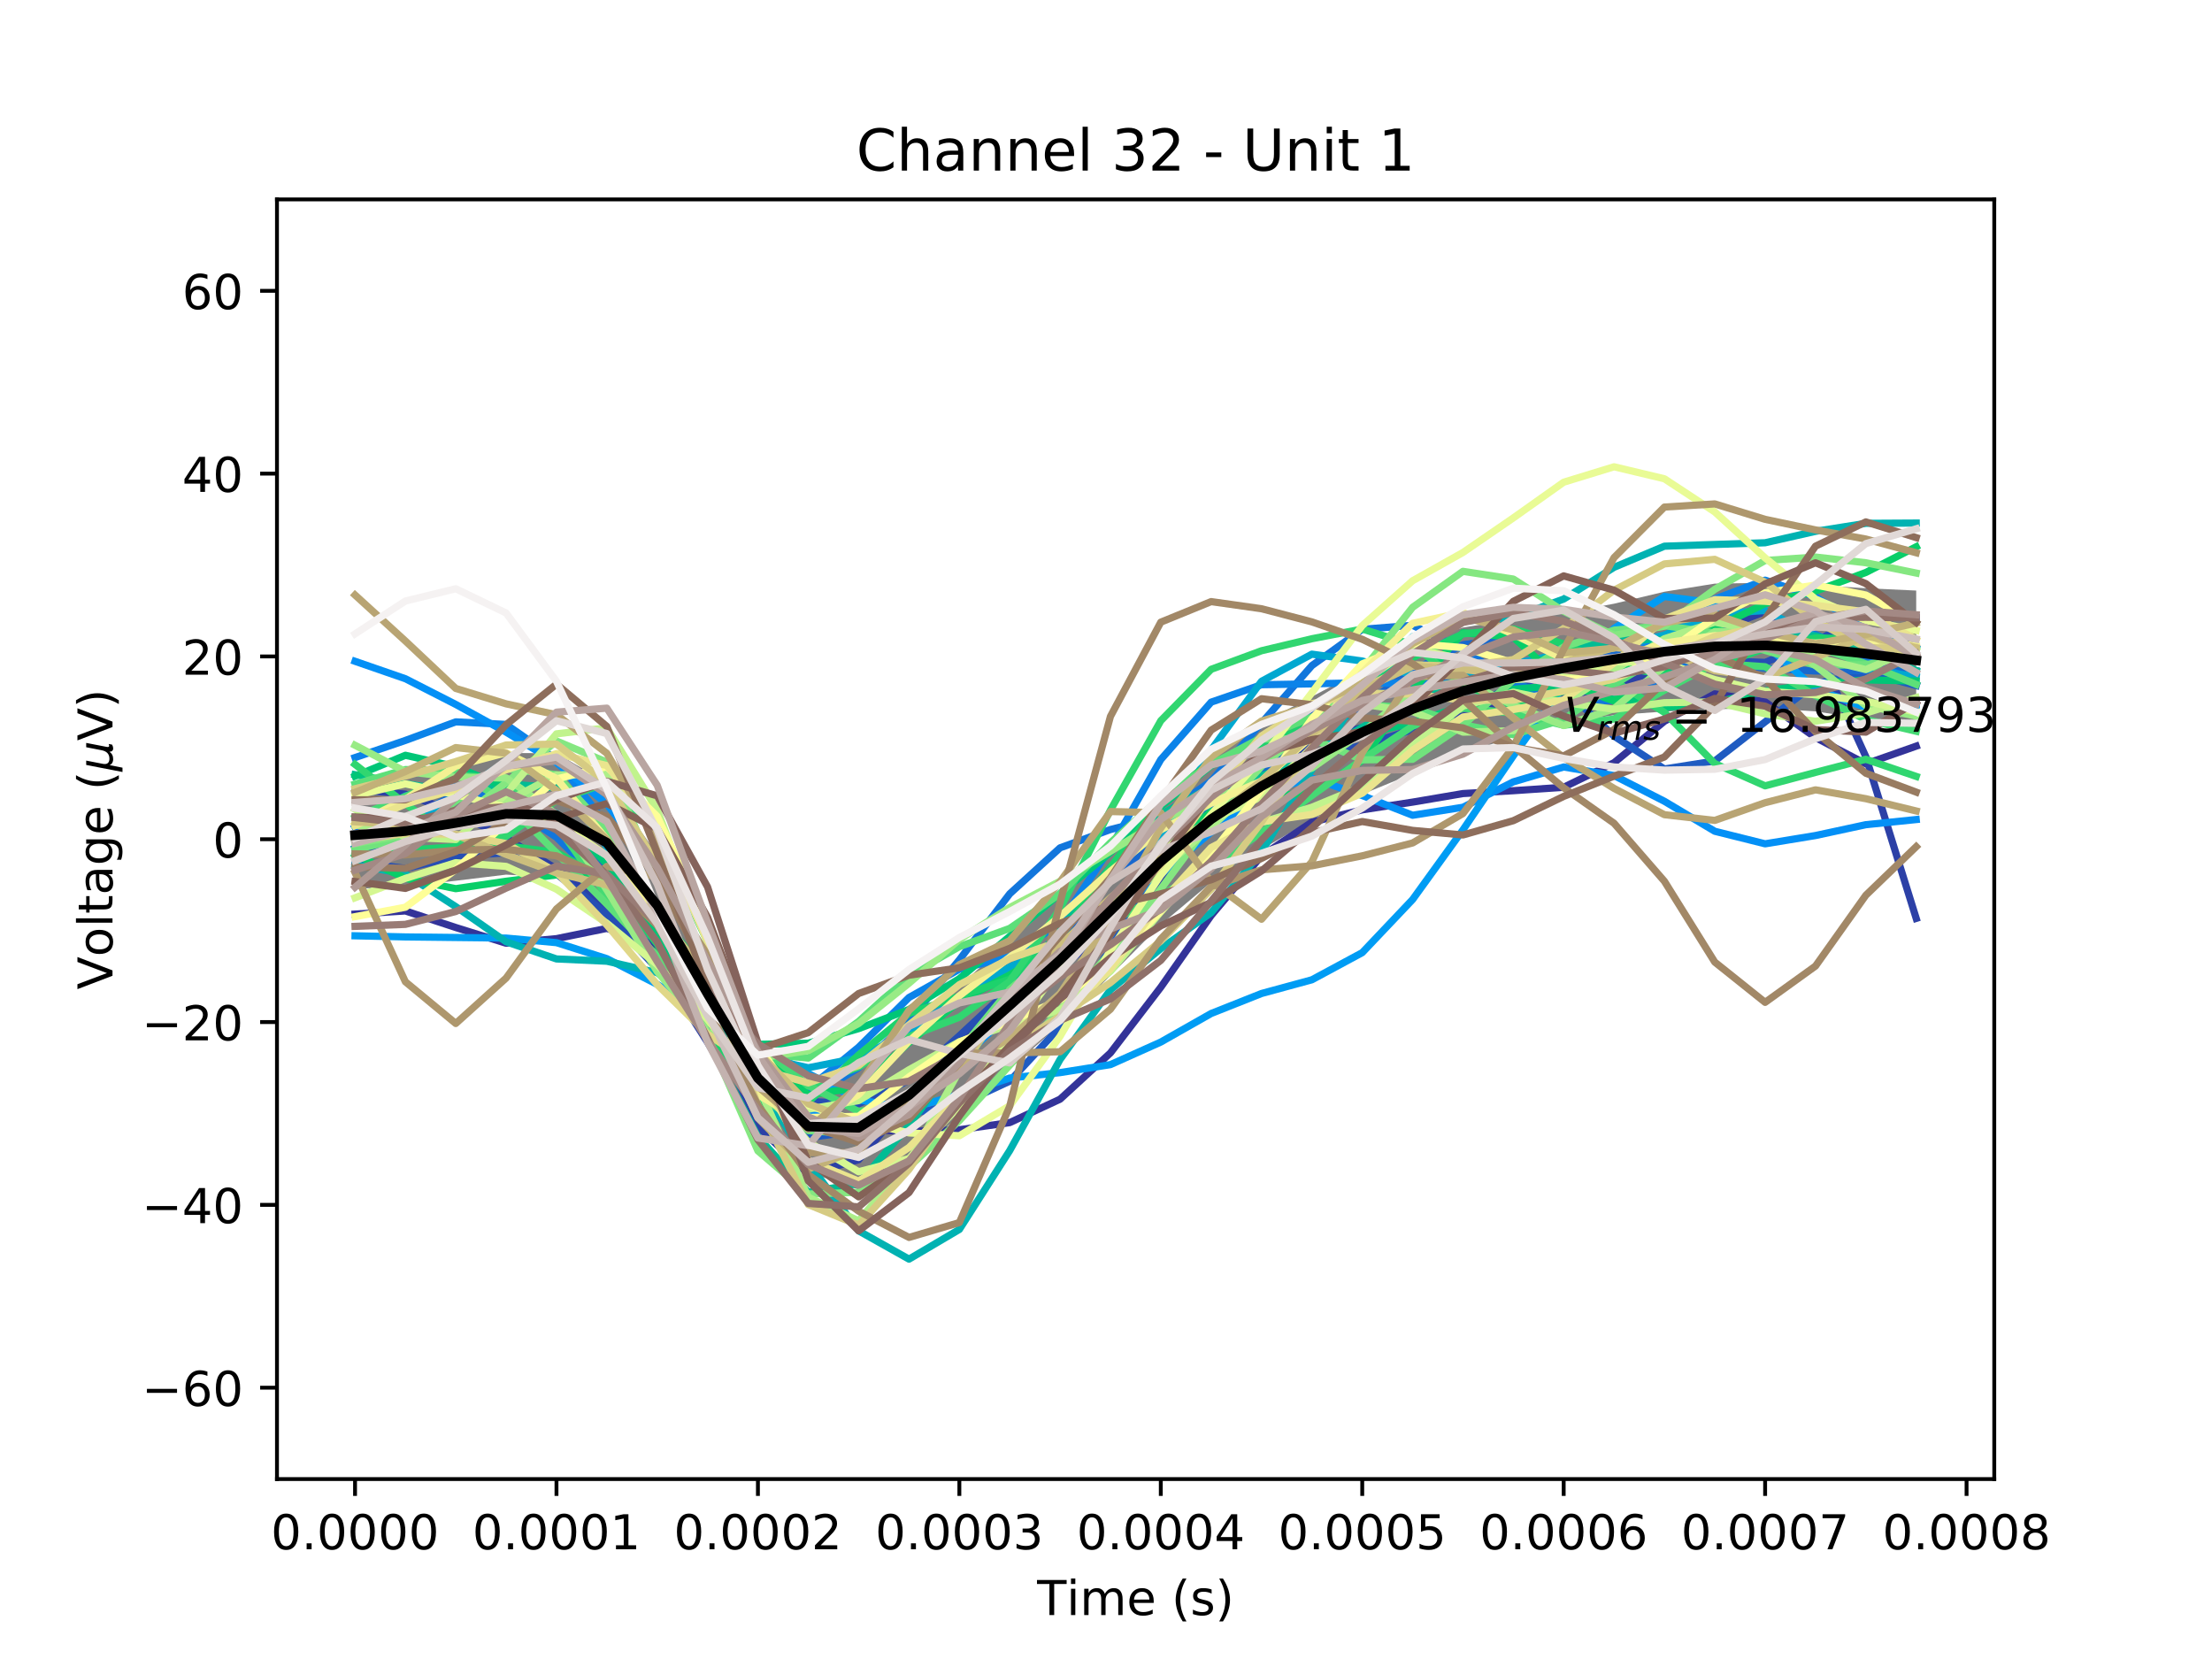<?xml version="1.0" encoding="utf-8" standalone="no"?>
<!DOCTYPE svg PUBLIC "-//W3C//DTD SVG 1.1//EN"
  "http://www.w3.org/Graphics/SVG/1.1/DTD/svg11.dtd">
<!-- Created with matplotlib (http://matplotlib.org/) -->
<svg height="345pt" version="1.1" viewBox="0 0 460 345" width="460pt" xmlns="http://www.w3.org/2000/svg" xmlns:xlink="http://www.w3.org/1999/xlink">
 <defs>
  <style type="text/css">
*{stroke-linecap:butt;stroke-linejoin:round;}
  </style>
 </defs>
 <g id="figure_1">
  <g id="patch_1">
   <path d="M 0 345.6 
L 460.8 345.6 
L 460.8 0 
L 0 0 
z
" style="fill:#ffffff;"/>
  </g>
  <g id="axes_1">
   <g id="patch_2">
    <path d="M 57.6 307.584 
L 414.72 307.584 
L 414.72 41.472 
L 57.6 41.472 
z
" style="fill:#ffffff;"/>
   </g>
   <g id="PolyCollection_1">
    <defs>
     <path d="M 73.833 -183.128 
L 73.833 -160.728 
L 84.305 -161.309 
L 94.778 -162.44 
L 105.251 -163.716 
L 115.724 -163.131 
L 126.196 -157.919 
L 136.669 -146.725 
L 147.142 -131.709 
L 157.615 -115.632 
L 168.087 -101.888 
L 178.56 -98.211 
L 189.033 -103.878 
L 199.505 -113.676 
L 209.978 -123.33 
L 220.451 -132.532 
L 230.924 -142.717 
L 241.396 -153.31 
L 251.869 -162.124 
L 262.342 -168.958 
L 272.815 -175.092 
L 283.287 -180.414 
L 293.76 -184.721 
L 304.233 -188.727 
L 314.705 -192.455 
L 325.178 -195.253 
L 335.651 -196.882 
L 346.124 -197.638 
L 356.596 -198.108 
L 367.069 -198.363 
L 377.542 -197.66 
L 388.015 -196.066 
L 398.487 -193.779 
L 398.487 -222.789 
L 398.487 -222.789 
L 388.015 -223.273 
L 377.542 -223.926 
L 367.069 -224.397 
L 356.596 -224.232 
L 346.124 -222.55 
L 335.651 -220.056 
L 325.178 -218.093 
L 314.705 -216.795 
L 304.233 -215.104 
L 293.76 -211.595 
L 283.287 -206.247 
L 272.815 -200.729 
L 262.342 -195.259 
L 251.869 -188.368 
L 241.396 -179.607 
L 230.924 -169.675 
L 220.451 -159.423 
L 209.978 -149.696 
L 199.505 -140.696 
L 189.033 -131.847 
L 178.56 -123.93 
L 168.087 -120.775 
L 157.615 -127.197 
L 147.142 -146.21 
L 136.669 -167.93 
L 126.196 -182.785 
L 115.724 -188.977 
L 105.251 -188.994 
L 94.778 -186.496 
L 84.305 -184.235 
L 73.833 -183.128 
z
" id="m0275b50e54"/>
    </defs>
    <g clip-path="url(#p22867032b0)">
     <use style="fill-opacity:0.5;" x="0" xlink:href="#m0275b50e54" y="345.6"/>
    </g>
   </g>
   <g id="matplotlib.axis_1">
    <g id="xtick_1">
     <g id="line2d_1">
      <defs>
       <path d="M 0 0 
L 0 3.5 
" id="mca391b019f" style="stroke:#000000;stroke-width:0.8;"/>
      </defs>
      <g>
       <use style="stroke:#000000;stroke-width:0.8;" x="73.833" xlink:href="#mca391b019f" y="307.584"/>
      </g>
     </g>
     <g id="text_1">
      <!-- 0.0000 -->
      <defs>
       <path d="M 31.781 66.406 
Q 24.172 66.406 20.328 58.906 
Q 16.5 51.422 16.5 36.375 
Q 16.5 21.391 20.328 13.891 
Q 24.172 6.391 31.781 6.391 
Q 39.453 6.391 43.281 13.891 
Q 47.125 21.391 47.125 36.375 
Q 47.125 51.422 43.281 58.906 
Q 39.453 66.406 31.781 66.406 
z
M 31.781 74.219 
Q 44.047 74.219 50.516 64.516 
Q 56.984 54.828 56.984 36.375 
Q 56.984 17.969 50.516 8.266 
Q 44.047 -1.422 31.781 -1.422 
Q 19.531 -1.422 13.062 8.266 
Q 6.594 17.969 6.594 36.375 
Q 6.594 54.828 13.062 64.516 
Q 19.531 74.219 31.781 74.219 
z
" id="DejaVuSans-30"/>
       <path d="M 10.688 12.406 
L 21 12.406 
L 21 0 
L 10.688 0 
z
" id="DejaVuSans-2e"/>
      </defs>
      <g transform="translate(56.337 322.182)scale(0.1 -0.1)">
       <use xlink:href="#DejaVuSans-30"/>
       <use x="63.623" xlink:href="#DejaVuSans-2e"/>
       <use x="95.41" xlink:href="#DejaVuSans-30"/>
       <use x="159.033" xlink:href="#DejaVuSans-30"/>
       <use x="222.656" xlink:href="#DejaVuSans-30"/>
       <use x="286.279" xlink:href="#DejaVuSans-30"/>
      </g>
     </g>
    </g>
    <g id="xtick_2">
     <g id="line2d_2">
      <g>
       <use style="stroke:#000000;stroke-width:0.8;" x="115.724" xlink:href="#mca391b019f" y="307.584"/>
      </g>
     </g>
     <g id="text_2">
      <!-- 0.0001 -->
      <defs>
       <path d="M 12.406 8.297 
L 28.516 8.297 
L 28.516 63.922 
L 10.984 60.406 
L 10.984 69.391 
L 28.422 72.906 
L 38.281 72.906 
L 38.281 8.297 
L 54.391 8.297 
L 54.391 0 
L 12.406 0 
z
" id="DejaVuSans-31"/>
      </defs>
      <g transform="translate(98.228 322.182)scale(0.1 -0.1)">
       <use xlink:href="#DejaVuSans-30"/>
       <use x="63.623" xlink:href="#DejaVuSans-2e"/>
       <use x="95.41" xlink:href="#DejaVuSans-30"/>
       <use x="159.033" xlink:href="#DejaVuSans-30"/>
       <use x="222.656" xlink:href="#DejaVuSans-30"/>
       <use x="286.279" xlink:href="#DejaVuSans-31"/>
      </g>
     </g>
    </g>
    <g id="xtick_3">
     <g id="line2d_3">
      <g>
       <use style="stroke:#000000;stroke-width:0.8;" x="157.615" xlink:href="#mca391b019f" y="307.584"/>
      </g>
     </g>
     <g id="text_3">
      <!-- 0.0002 -->
      <defs>
       <path d="M 19.188 8.297 
L 53.609 8.297 
L 53.609 0 
L 7.328 0 
L 7.328 8.297 
Q 12.938 14.109 22.625 23.891 
Q 32.328 33.688 34.812 36.531 
Q 39.547 41.844 41.422 45.531 
Q 43.312 49.219 43.312 52.781 
Q 43.312 58.594 39.234 62.25 
Q 35.156 65.922 28.609 65.922 
Q 23.969 65.922 18.812 64.312 
Q 13.672 62.703 7.812 59.422 
L 7.812 69.391 
Q 13.766 71.781 18.938 73 
Q 24.125 74.219 28.422 74.219 
Q 39.75 74.219 46.484 68.547 
Q 53.219 62.891 53.219 53.422 
Q 53.219 48.922 51.531 44.891 
Q 49.859 40.875 45.406 35.406 
Q 44.188 33.984 37.641 27.219 
Q 31.109 20.453 19.188 8.297 
z
" id="DejaVuSans-32"/>
      </defs>
      <g transform="translate(140.119 322.182)scale(0.1 -0.1)">
       <use xlink:href="#DejaVuSans-30"/>
       <use x="63.623" xlink:href="#DejaVuSans-2e"/>
       <use x="95.41" xlink:href="#DejaVuSans-30"/>
       <use x="159.033" xlink:href="#DejaVuSans-30"/>
       <use x="222.656" xlink:href="#DejaVuSans-30"/>
       <use x="286.279" xlink:href="#DejaVuSans-32"/>
      </g>
     </g>
    </g>
    <g id="xtick_4">
     <g id="line2d_4">
      <g>
       <use style="stroke:#000000;stroke-width:0.8;" x="199.505" xlink:href="#mca391b019f" y="307.584"/>
      </g>
     </g>
     <g id="text_4">
      <!-- 0.0003 -->
      <defs>
       <path d="M 40.578 39.312 
Q 47.656 37.797 51.625 33 
Q 55.609 28.219 55.609 21.188 
Q 55.609 10.406 48.188 4.484 
Q 40.766 -1.422 27.094 -1.422 
Q 22.516 -1.422 17.656 -0.516 
Q 12.797 0.391 7.625 2.203 
L 7.625 11.719 
Q 11.719 9.328 16.594 8.109 
Q 21.484 6.891 26.812 6.891 
Q 36.078 6.891 40.938 10.547 
Q 45.797 14.203 45.797 21.188 
Q 45.797 27.641 41.281 31.266 
Q 36.766 34.906 28.719 34.906 
L 20.219 34.906 
L 20.219 43.016 
L 29.109 43.016 
Q 36.375 43.016 40.234 45.922 
Q 44.094 48.828 44.094 54.297 
Q 44.094 59.906 40.109 62.906 
Q 36.141 65.922 28.719 65.922 
Q 24.656 65.922 20.016 65.031 
Q 15.375 64.156 9.812 62.312 
L 9.812 71.094 
Q 15.438 72.656 20.344 73.438 
Q 25.25 74.219 29.594 74.219 
Q 40.828 74.219 47.359 69.109 
Q 53.906 64.016 53.906 55.328 
Q 53.906 49.266 50.438 45.094 
Q 46.969 40.922 40.578 39.312 
z
" id="DejaVuSans-33"/>
      </defs>
      <g transform="translate(182.01 322.182)scale(0.1 -0.1)">
       <use xlink:href="#DejaVuSans-30"/>
       <use x="63.623" xlink:href="#DejaVuSans-2e"/>
       <use x="95.41" xlink:href="#DejaVuSans-30"/>
       <use x="159.033" xlink:href="#DejaVuSans-30"/>
       <use x="222.656" xlink:href="#DejaVuSans-30"/>
       <use x="286.279" xlink:href="#DejaVuSans-33"/>
      </g>
     </g>
    </g>
    <g id="xtick_5">
     <g id="line2d_5">
      <g>
       <use style="stroke:#000000;stroke-width:0.8;" x="241.396" xlink:href="#mca391b019f" y="307.584"/>
      </g>
     </g>
     <g id="text_5">
      <!-- 0.0004 -->
      <defs>
       <path d="M 37.797 64.312 
L 12.891 25.391 
L 37.797 25.391 
z
M 35.203 72.906 
L 47.609 72.906 
L 47.609 25.391 
L 58.016 25.391 
L 58.016 17.188 
L 47.609 17.188 
L 47.609 0 
L 37.797 0 
L 37.797 17.188 
L 4.891 17.188 
L 4.891 26.703 
z
" id="DejaVuSans-34"/>
      </defs>
      <g transform="translate(223.901 322.182)scale(0.1 -0.1)">
       <use xlink:href="#DejaVuSans-30"/>
       <use x="63.623" xlink:href="#DejaVuSans-2e"/>
       <use x="95.41" xlink:href="#DejaVuSans-30"/>
       <use x="159.033" xlink:href="#DejaVuSans-30"/>
       <use x="222.656" xlink:href="#DejaVuSans-30"/>
       <use x="286.279" xlink:href="#DejaVuSans-34"/>
      </g>
     </g>
    </g>
    <g id="xtick_6">
     <g id="line2d_6">
      <g>
       <use style="stroke:#000000;stroke-width:0.8;" x="283.287" xlink:href="#mca391b019f" y="307.584"/>
      </g>
     </g>
     <g id="text_6">
      <!-- 0.0005 -->
      <defs>
       <path d="M 10.797 72.906 
L 49.516 72.906 
L 49.516 64.594 
L 19.828 64.594 
L 19.828 46.734 
Q 21.969 47.469 24.109 47.828 
Q 26.266 48.188 28.422 48.188 
Q 40.625 48.188 47.75 41.5 
Q 54.891 34.812 54.891 23.391 
Q 54.891 11.625 47.562 5.094 
Q 40.234 -1.422 26.906 -1.422 
Q 22.312 -1.422 17.547 -0.641 
Q 12.797 0.141 7.719 1.703 
L 7.719 11.625 
Q 12.109 9.234 16.797 8.062 
Q 21.484 6.891 26.703 6.891 
Q 35.156 6.891 40.078 11.328 
Q 45.016 15.766 45.016 23.391 
Q 45.016 31 40.078 35.438 
Q 35.156 39.891 26.703 39.891 
Q 22.75 39.891 18.812 39.016 
Q 14.891 38.141 10.797 36.281 
z
" id="DejaVuSans-35"/>
      </defs>
      <g transform="translate(265.792 322.182)scale(0.1 -0.1)">
       <use xlink:href="#DejaVuSans-30"/>
       <use x="63.623" xlink:href="#DejaVuSans-2e"/>
       <use x="95.41" xlink:href="#DejaVuSans-30"/>
       <use x="159.033" xlink:href="#DejaVuSans-30"/>
       <use x="222.656" xlink:href="#DejaVuSans-30"/>
       <use x="286.279" xlink:href="#DejaVuSans-35"/>
      </g>
     </g>
    </g>
    <g id="xtick_7">
     <g id="line2d_7">
      <g>
       <use style="stroke:#000000;stroke-width:0.8;" x="325.178" xlink:href="#mca391b019f" y="307.584"/>
      </g>
     </g>
     <g id="text_7">
      <!-- 0.0006 -->
      <defs>
       <path d="M 33.016 40.375 
Q 26.375 40.375 22.484 35.828 
Q 18.609 31.297 18.609 23.391 
Q 18.609 15.531 22.484 10.953 
Q 26.375 6.391 33.016 6.391 
Q 39.656 6.391 43.531 10.953 
Q 47.406 15.531 47.406 23.391 
Q 47.406 31.297 43.531 35.828 
Q 39.656 40.375 33.016 40.375 
z
M 52.594 71.297 
L 52.594 62.312 
Q 48.875 64.062 45.094 64.984 
Q 41.312 65.922 37.594 65.922 
Q 27.828 65.922 22.672 59.328 
Q 17.531 52.734 16.797 39.406 
Q 19.672 43.656 24.016 45.922 
Q 28.375 48.188 33.594 48.188 
Q 44.578 48.188 50.953 41.516 
Q 57.328 34.859 57.328 23.391 
Q 57.328 12.156 50.688 5.359 
Q 44.047 -1.422 33.016 -1.422 
Q 20.359 -1.422 13.672 8.266 
Q 6.984 17.969 6.984 36.375 
Q 6.984 53.656 15.188 63.938 
Q 23.391 74.219 37.203 74.219 
Q 40.922 74.219 44.703 73.484 
Q 48.484 72.75 52.594 71.297 
z
" id="DejaVuSans-36"/>
      </defs>
      <g transform="translate(307.683 322.182)scale(0.1 -0.1)">
       <use xlink:href="#DejaVuSans-30"/>
       <use x="63.623" xlink:href="#DejaVuSans-2e"/>
       <use x="95.41" xlink:href="#DejaVuSans-30"/>
       <use x="159.033" xlink:href="#DejaVuSans-30"/>
       <use x="222.656" xlink:href="#DejaVuSans-30"/>
       <use x="286.279" xlink:href="#DejaVuSans-36"/>
      </g>
     </g>
    </g>
    <g id="xtick_8">
     <g id="line2d_8">
      <g>
       <use style="stroke:#000000;stroke-width:0.8;" x="367.069" xlink:href="#mca391b019f" y="307.584"/>
      </g>
     </g>
     <g id="text_8">
      <!-- 0.0007 -->
      <defs>
       <path d="M 8.203 72.906 
L 55.078 72.906 
L 55.078 68.703 
L 28.609 0 
L 18.312 0 
L 43.219 64.594 
L 8.203 64.594 
z
" id="DejaVuSans-37"/>
      </defs>
      <g transform="translate(349.574 322.182)scale(0.1 -0.1)">
       <use xlink:href="#DejaVuSans-30"/>
       <use x="63.623" xlink:href="#DejaVuSans-2e"/>
       <use x="95.41" xlink:href="#DejaVuSans-30"/>
       <use x="159.033" xlink:href="#DejaVuSans-30"/>
       <use x="222.656" xlink:href="#DejaVuSans-30"/>
       <use x="286.279" xlink:href="#DejaVuSans-37"/>
      </g>
     </g>
    </g>
    <g id="xtick_9">
     <g id="line2d_9">
      <g>
       <use style="stroke:#000000;stroke-width:0.8;" x="408.96" xlink:href="#mca391b019f" y="307.584"/>
      </g>
     </g>
     <g id="text_9">
      <!-- 0.0008 -->
      <defs>
       <path d="M 31.781 34.625 
Q 24.75 34.625 20.719 30.859 
Q 16.703 27.094 16.703 20.516 
Q 16.703 13.922 20.719 10.156 
Q 24.75 6.391 31.781 6.391 
Q 38.812 6.391 42.859 10.172 
Q 46.922 13.969 46.922 20.516 
Q 46.922 27.094 42.891 30.859 
Q 38.875 34.625 31.781 34.625 
z
M 21.922 38.812 
Q 15.578 40.375 12.031 44.719 
Q 8.5 49.078 8.5 55.328 
Q 8.5 64.062 14.719 69.141 
Q 20.953 74.219 31.781 74.219 
Q 42.672 74.219 48.875 69.141 
Q 55.078 64.062 55.078 55.328 
Q 55.078 49.078 51.531 44.719 
Q 48 40.375 41.703 38.812 
Q 48.828 37.156 52.797 32.312 
Q 56.781 27.484 56.781 20.516 
Q 56.781 9.906 50.312 4.234 
Q 43.844 -1.422 31.781 -1.422 
Q 19.734 -1.422 13.25 4.234 
Q 6.781 9.906 6.781 20.516 
Q 6.781 27.484 10.781 32.312 
Q 14.797 37.156 21.922 38.812 
z
M 18.312 54.391 
Q 18.312 48.734 21.844 45.562 
Q 25.391 42.391 31.781 42.391 
Q 38.141 42.391 41.719 45.562 
Q 45.312 48.734 45.312 54.391 
Q 45.312 60.062 41.719 63.234 
Q 38.141 66.406 31.781 66.406 
Q 25.391 66.406 21.844 63.234 
Q 18.312 60.062 18.312 54.391 
z
" id="DejaVuSans-38"/>
      </defs>
      <g transform="translate(391.465 322.182)scale(0.1 -0.1)">
       <use xlink:href="#DejaVuSans-30"/>
       <use x="63.623" xlink:href="#DejaVuSans-2e"/>
       <use x="95.41" xlink:href="#DejaVuSans-30"/>
       <use x="159.033" xlink:href="#DejaVuSans-30"/>
       <use x="222.656" xlink:href="#DejaVuSans-30"/>
       <use x="286.279" xlink:href="#DejaVuSans-38"/>
      </g>
     </g>
    </g>
    <g id="text_10">
     <!-- Time (s) -->
     <defs>
      <path d="M -0.297 72.906 
L 61.375 72.906 
L 61.375 64.594 
L 35.5 64.594 
L 35.5 0 
L 25.594 0 
L 25.594 64.594 
L -0.297 64.594 
z
" id="DejaVuSans-54"/>
      <path d="M 9.422 54.688 
L 18.406 54.688 
L 18.406 0 
L 9.422 0 
z
M 9.422 75.984 
L 18.406 75.984 
L 18.406 64.594 
L 9.422 64.594 
z
" id="DejaVuSans-69"/>
      <path d="M 52 44.188 
Q 55.375 50.25 60.062 53.125 
Q 64.75 56 71.094 56 
Q 79.641 56 84.281 50.016 
Q 88.922 44.047 88.922 33.016 
L 88.922 0 
L 79.891 0 
L 79.891 32.719 
Q 79.891 40.578 77.094 44.375 
Q 74.312 48.188 68.609 48.188 
Q 61.625 48.188 57.562 43.547 
Q 53.516 38.922 53.516 30.906 
L 53.516 0 
L 44.484 0 
L 44.484 32.719 
Q 44.484 40.625 41.703 44.406 
Q 38.922 48.188 33.109 48.188 
Q 26.219 48.188 22.156 43.531 
Q 18.109 38.875 18.109 30.906 
L 18.109 0 
L 9.078 0 
L 9.078 54.688 
L 18.109 54.688 
L 18.109 46.188 
Q 21.188 51.219 25.484 53.609 
Q 29.781 56 35.688 56 
Q 41.656 56 45.828 52.969 
Q 50 49.953 52 44.188 
z
" id="DejaVuSans-6d"/>
      <path d="M 56.203 29.594 
L 56.203 25.203 
L 14.891 25.203 
Q 15.484 15.922 20.484 11.062 
Q 25.484 6.203 34.422 6.203 
Q 39.594 6.203 44.453 7.469 
Q 49.312 8.734 54.109 11.281 
L 54.109 2.781 
Q 49.266 0.734 44.188 -0.344 
Q 39.109 -1.422 33.891 -1.422 
Q 20.797 -1.422 13.156 6.188 
Q 5.516 13.812 5.516 26.812 
Q 5.516 40.234 12.766 48.109 
Q 20.016 56 32.328 56 
Q 43.359 56 49.781 48.891 
Q 56.203 41.797 56.203 29.594 
z
M 47.219 32.234 
Q 47.125 39.594 43.094 43.984 
Q 39.062 48.391 32.422 48.391 
Q 24.906 48.391 20.391 44.141 
Q 15.875 39.891 15.188 32.172 
z
" id="DejaVuSans-65"/>
      <path id="DejaVuSans-20"/>
      <path d="M 31 75.875 
Q 24.469 64.656 21.281 53.656 
Q 18.109 42.672 18.109 31.391 
Q 18.109 20.125 21.312 9.062 
Q 24.516 -2 31 -13.188 
L 23.188 -13.188 
Q 15.875 -1.703 12.234 9.375 
Q 8.594 20.453 8.594 31.391 
Q 8.594 42.281 12.203 53.312 
Q 15.828 64.359 23.188 75.875 
z
" id="DejaVuSans-28"/>
      <path d="M 44.281 53.078 
L 44.281 44.578 
Q 40.484 46.531 36.375 47.5 
Q 32.281 48.484 27.875 48.484 
Q 21.188 48.484 17.844 46.438 
Q 14.5 44.391 14.5 40.281 
Q 14.5 37.156 16.891 35.375 
Q 19.281 33.594 26.516 31.984 
L 29.594 31.297 
Q 39.156 29.25 43.188 25.516 
Q 47.219 21.781 47.219 15.094 
Q 47.219 7.469 41.188 3.016 
Q 35.156 -1.422 24.609 -1.422 
Q 20.219 -1.422 15.453 -0.562 
Q 10.688 0.297 5.422 2 
L 5.422 11.281 
Q 10.406 8.688 15.234 7.391 
Q 20.062 6.109 24.812 6.109 
Q 31.156 6.109 34.562 8.281 
Q 37.984 10.453 37.984 14.406 
Q 37.984 18.062 35.516 20.016 
Q 33.062 21.969 24.703 23.781 
L 21.578 24.516 
Q 13.234 26.266 9.516 29.906 
Q 5.812 33.547 5.812 39.891 
Q 5.812 47.609 11.281 51.797 
Q 16.75 56 26.812 56 
Q 31.781 56 36.172 55.266 
Q 40.578 54.547 44.281 53.078 
z
" id="DejaVuSans-73"/>
      <path d="M 8.016 75.875 
L 15.828 75.875 
Q 23.141 64.359 26.781 53.312 
Q 30.422 42.281 30.422 31.391 
Q 30.422 20.453 26.781 9.375 
Q 23.141 -1.703 15.828 -13.188 
L 8.016 -13.188 
Q 14.5 -2 17.703 9.062 
Q 20.906 20.125 20.906 31.391 
Q 20.906 42.672 17.703 53.656 
Q 14.5 64.656 8.016 75.875 
z
" id="DejaVuSans-29"/>
     </defs>
     <g transform="translate(215.677 335.861)scale(0.1 -0.1)">
      <use xlink:href="#DejaVuSans-54"/>
      <use x="61.037" xlink:href="#DejaVuSans-69"/>
      <use x="88.82" xlink:href="#DejaVuSans-6d"/>
      <use x="186.232" xlink:href="#DejaVuSans-65"/>
      <use x="247.756" xlink:href="#DejaVuSans-20"/>
      <use x="279.543" xlink:href="#DejaVuSans-28"/>
      <use x="318.557" xlink:href="#DejaVuSans-73"/>
      <use x="370.656" xlink:href="#DejaVuSans-29"/>
     </g>
    </g>
   </g>
   <g id="matplotlib.axis_2">
    <g id="ytick_1">
     <g id="line2d_10">
      <defs>
       <path d="M 0 0 
L -3.5 0 
" id="m3434718915" style="stroke:#000000;stroke-width:0.8;"/>
      </defs>
      <g>
       <use style="stroke:#000000;stroke-width:0.8;" x="57.6" xlink:href="#m3434718915" y="288.576"/>
      </g>
     </g>
     <g id="text_11">
      <!-- −60 -->
      <defs>
       <path d="M 10.594 35.5 
L 73.188 35.5 
L 73.188 27.203 
L 10.594 27.203 
z
" id="DejaVuSans-2212"/>
      </defs>
      <g transform="translate(29.495 292.375)scale(0.1 -0.1)">
       <use xlink:href="#DejaVuSans-2212"/>
       <use x="83.789" xlink:href="#DejaVuSans-36"/>
       <use x="147.412" xlink:href="#DejaVuSans-30"/>
      </g>
     </g>
    </g>
    <g id="ytick_2">
     <g id="line2d_11">
      <g>
       <use style="stroke:#000000;stroke-width:0.8;" x="57.6" xlink:href="#m3434718915" y="250.56"/>
      </g>
     </g>
     <g id="text_12">
      <!-- −40 -->
      <g transform="translate(29.495 254.359)scale(0.1 -0.1)">
       <use xlink:href="#DejaVuSans-2212"/>
       <use x="83.789" xlink:href="#DejaVuSans-34"/>
       <use x="147.412" xlink:href="#DejaVuSans-30"/>
      </g>
     </g>
    </g>
    <g id="ytick_3">
     <g id="line2d_12">
      <g>
       <use style="stroke:#000000;stroke-width:0.8;" x="57.6" xlink:href="#m3434718915" y="212.544"/>
      </g>
     </g>
     <g id="text_13">
      <!-- −20 -->
      <g transform="translate(29.495 216.343)scale(0.1 -0.1)">
       <use xlink:href="#DejaVuSans-2212"/>
       <use x="83.789" xlink:href="#DejaVuSans-32"/>
       <use x="147.412" xlink:href="#DejaVuSans-30"/>
      </g>
     </g>
    </g>
    <g id="ytick_4">
     <g id="line2d_13">
      <g>
       <use style="stroke:#000000;stroke-width:0.8;" x="57.6" xlink:href="#m3434718915" y="174.528"/>
      </g>
     </g>
     <g id="text_14">
      <!-- 0 -->
      <g transform="translate(44.237 178.327)scale(0.1 -0.1)">
       <use xlink:href="#DejaVuSans-30"/>
      </g>
     </g>
    </g>
    <g id="ytick_5">
     <g id="line2d_14">
      <g>
       <use style="stroke:#000000;stroke-width:0.8;" x="57.6" xlink:href="#m3434718915" y="136.512"/>
      </g>
     </g>
     <g id="text_15">
      <!-- 20 -->
      <g transform="translate(37.875 140.311)scale(0.1 -0.1)">
       <use xlink:href="#DejaVuSans-32"/>
       <use x="63.623" xlink:href="#DejaVuSans-30"/>
      </g>
     </g>
    </g>
    <g id="ytick_6">
     <g id="line2d_15">
      <g>
       <use style="stroke:#000000;stroke-width:0.8;" x="57.6" xlink:href="#m3434718915" y="98.496"/>
      </g>
     </g>
     <g id="text_16">
      <!-- 40 -->
      <g transform="translate(37.875 102.295)scale(0.1 -0.1)">
       <use xlink:href="#DejaVuSans-34"/>
       <use x="63.623" xlink:href="#DejaVuSans-30"/>
      </g>
     </g>
    </g>
    <g id="ytick_7">
     <g id="line2d_16">
      <g>
       <use style="stroke:#000000;stroke-width:0.8;" x="57.6" xlink:href="#m3434718915" y="60.48"/>
      </g>
     </g>
     <g id="text_17">
      <!-- 60 -->
      <g transform="translate(37.875 64.279)scale(0.1 -0.1)">
       <use xlink:href="#DejaVuSans-36"/>
       <use x="63.623" xlink:href="#DejaVuSans-30"/>
      </g>
     </g>
    </g>
    <g id="text_18">
     <!-- Voltage ($\mu$V) -->
     <defs>
      <path d="M 28.609 0 
L 0.781 72.906 
L 11.078 72.906 
L 34.188 11.531 
L 57.328 72.906 
L 67.578 72.906 
L 39.797 0 
z
" id="DejaVuSans-56"/>
      <path d="M 30.609 48.391 
Q 23.391 48.391 19.188 42.75 
Q 14.984 37.109 14.984 27.297 
Q 14.984 17.484 19.156 11.844 
Q 23.344 6.203 30.609 6.203 
Q 37.797 6.203 41.984 11.859 
Q 46.188 17.531 46.188 27.297 
Q 46.188 37.016 41.984 42.703 
Q 37.797 48.391 30.609 48.391 
z
M 30.609 56 
Q 42.328 56 49.016 48.375 
Q 55.719 40.766 55.719 27.297 
Q 55.719 13.875 49.016 6.219 
Q 42.328 -1.422 30.609 -1.422 
Q 18.844 -1.422 12.172 6.219 
Q 5.516 13.875 5.516 27.297 
Q 5.516 40.766 12.172 48.375 
Q 18.844 56 30.609 56 
z
" id="DejaVuSans-6f"/>
      <path d="M 9.422 75.984 
L 18.406 75.984 
L 18.406 0 
L 9.422 0 
z
" id="DejaVuSans-6c"/>
      <path d="M 18.312 70.219 
L 18.312 54.688 
L 36.812 54.688 
L 36.812 47.703 
L 18.312 47.703 
L 18.312 18.016 
Q 18.312 11.328 20.141 9.422 
Q 21.969 7.516 27.594 7.516 
L 36.812 7.516 
L 36.812 0 
L 27.594 0 
Q 17.188 0 13.234 3.875 
Q 9.281 7.766 9.281 18.016 
L 9.281 47.703 
L 2.688 47.703 
L 2.688 54.688 
L 9.281 54.688 
L 9.281 70.219 
z
" id="DejaVuSans-74"/>
      <path d="M 34.281 27.484 
Q 23.391 27.484 19.188 25 
Q 14.984 22.516 14.984 16.5 
Q 14.984 11.719 18.141 8.906 
Q 21.297 6.109 26.703 6.109 
Q 34.188 6.109 38.703 11.406 
Q 43.219 16.703 43.219 25.484 
L 43.219 27.484 
z
M 52.203 31.203 
L 52.203 0 
L 43.219 0 
L 43.219 8.297 
Q 40.141 3.328 35.547 0.953 
Q 30.953 -1.422 24.312 -1.422 
Q 15.922 -1.422 10.953 3.297 
Q 6 8.016 6 15.922 
Q 6 25.141 12.172 29.828 
Q 18.359 34.516 30.609 34.516 
L 43.219 34.516 
L 43.219 35.406 
Q 43.219 41.609 39.141 45 
Q 35.062 48.391 27.688 48.391 
Q 23 48.391 18.547 47.266 
Q 14.109 46.141 10.016 43.891 
L 10.016 52.203 
Q 14.938 54.109 19.578 55.047 
Q 24.219 56 28.609 56 
Q 40.484 56 46.344 49.844 
Q 52.203 43.703 52.203 31.203 
z
" id="DejaVuSans-61"/>
      <path d="M 45.406 27.984 
Q 45.406 37.75 41.375 43.109 
Q 37.359 48.484 30.078 48.484 
Q 22.859 48.484 18.828 43.109 
Q 14.797 37.75 14.797 27.984 
Q 14.797 18.266 18.828 12.891 
Q 22.859 7.516 30.078 7.516 
Q 37.359 7.516 41.375 12.891 
Q 45.406 18.266 45.406 27.984 
z
M 54.391 6.781 
Q 54.391 -7.172 48.188 -13.984 
Q 42 -20.797 29.203 -20.797 
Q 24.469 -20.797 20.266 -20.094 
Q 16.062 -19.391 12.109 -17.922 
L 12.109 -9.188 
Q 16.062 -11.328 19.922 -12.344 
Q 23.781 -13.375 27.781 -13.375 
Q 36.625 -13.375 41.016 -8.766 
Q 45.406 -4.156 45.406 5.172 
L 45.406 9.625 
Q 42.625 4.781 38.281 2.391 
Q 33.938 0 27.875 0 
Q 17.828 0 11.672 7.656 
Q 5.516 15.328 5.516 27.984 
Q 5.516 40.672 11.672 48.328 
Q 17.828 56 27.875 56 
Q 33.938 56 38.281 53.609 
Q 42.625 51.219 45.406 46.391 
L 45.406 54.688 
L 54.391 54.688 
z
" id="DejaVuSans-67"/>
      <path d="M -1.312 -20.797 
L 13.375 54.688 
L 22.406 54.688 
L 15.766 20.656 
Q 15.578 19.625 15.422 18.359 
Q 15.281 17.094 15.281 15.828 
Q 15.281 11.281 18.141 8.828 
Q 21 6.391 26.312 6.391 
Q 33.547 6.391 37.984 10.484 
Q 42.438 14.594 44 22.797 
L 50.203 54.688 
L 59.188 54.688 
L 51.031 12.641 
Q 50.828 11.719 50.75 11.031 
Q 50.688 10.359 50.688 9.812 
Q 50.688 8.297 51.297 7.594 
Q 51.906 6.891 53.219 6.891 
Q 53.719 6.891 54.562 7.125 
Q 55.422 7.375 56.984 8.016 
L 55.609 0.781 
Q 53.469 -0.297 51.516 -0.859 
Q 49.562 -1.422 47.703 -1.422 
Q 44.484 -1.422 42.656 0.625 
Q 40.828 2.688 40.828 6.297 
Q 38.094 2.391 34.297 0.484 
Q 30.516 -1.422 25.391 -1.422 
Q 20.844 -1.422 17.453 0.672 
Q 14.062 2.781 12.984 6.203 
L 7.719 -20.797 
z
" id="DejaVuSans-Oblique-3bc"/>
     </defs>
     <g transform="translate(23.395 205.778)rotate(-90)scale(0.1 -0.1)">
      <use transform="translate(0 0.016)" xlink:href="#DejaVuSans-56"/>
      <use transform="translate(68.408 0.016)" xlink:href="#DejaVuSans-6f"/>
      <use transform="translate(129.59 0.016)" xlink:href="#DejaVuSans-6c"/>
      <use transform="translate(157.373 0.016)" xlink:href="#DejaVuSans-74"/>
      <use transform="translate(196.582 0.016)" xlink:href="#DejaVuSans-61"/>
      <use transform="translate(257.861 0.016)" xlink:href="#DejaVuSans-67"/>
      <use transform="translate(321.338 0.016)" xlink:href="#DejaVuSans-65"/>
      <use transform="translate(382.861 0.016)" xlink:href="#DejaVuSans-20"/>
      <use transform="translate(414.648 0.016)" xlink:href="#DejaVuSans-28"/>
      <use transform="translate(453.662 0.016)" xlink:href="#DejaVuSans-Oblique-3bc"/>
      <use transform="translate(517.285 0.016)" xlink:href="#DejaVuSans-56"/>
      <use transform="translate(585.693 0.016)" xlink:href="#DejaVuSans-29"/>
     </g>
    </g>
   </g>
   <g id="line2d_17">
    <path clip-path="url(#p22867032b0)" d="M 73.833 173.672 
L 84.305 172.828 
L 94.778 171.132 
L 105.251 169.245 
L 115.724 169.546 
L 126.196 175.248 
L 136.669 188.272 
L 147.142 206.64 
L 157.615 224.185 
L 168.087 234.269 
L 178.56 234.529 
L 189.033 227.737 
L 199.505 218.414 
L 209.978 209.087 
L 220.451 199.622 
L 230.924 189.404 
L 241.396 179.142 
L 251.869 170.354 
L 262.342 163.492 
L 272.815 157.69 
L 283.287 152.27 
L 293.76 147.442 
L 304.233 143.685 
L 314.705 140.975 
L 325.178 138.927 
L 335.651 137.131 
L 346.124 135.506 
L 356.596 134.43 
L 367.069 134.22 
L 377.542 134.807 
L 388.015 135.931 
L 398.487 137.316 
" style="fill:none;stroke:#000000;stroke-linecap:square;stroke-width:1.5;"/>
   </g>
   <g id="line2d_18">
    <path clip-path="url(#p22867032b0)" d="M 73.833 190.091 
L 84.305 189.437 
L 94.778 192.883 
L 105.251 196.15 
L 115.724 195.199 
L 126.196 193.061 
L 136.669 196.565 
L 147.142 207.376 
L 157.615 220.325 
L 168.087 230.305 
L 178.56 234.878 
L 189.033 235.294 
L 199.505 234.938 
L 209.978 233.453 
L 220.451 228.582 
L 230.924 218.959 
L 241.396 205.297 
L 251.869 190.388 
L 262.342 177.973 
L 272.815 170.964 
L 283.287 168.41 
L 293.76 166.806 
L 304.233 165.024 
L 314.705 164.43 
L 325.178 163.717 
L 335.651 158.609 
L 346.124 149.996 
L 356.596 144.293 
L 367.069 145.957 
L 377.542 153.382 
L 388.015 158.846 
L 398.487 155.164 
" style="fill:none;stroke:#333399;stroke-linecap:square;stroke-width:1.5;"/>
   </g>
   <g id="line2d_19">
    <path clip-path="url(#p22867032b0)" d="M 73.833 164.133 
L 84.305 165.143 
L 94.778 168.944 
L 105.251 174.29 
L 115.724 180.706 
L 126.196 188.784 
L 136.669 200.308 
L 147.142 216.761 
L 157.615 234.344 
L 168.087 244.145 
L 178.56 241.175 
L 189.033 228.938 
L 199.505 215.811 
L 209.978 207.079 
L 220.451 201.139 
L 230.924 193.358 
L 241.396 183.141 
L 251.869 172.152 
L 262.342 161.698 
L 272.815 154.154 
L 283.287 151.303 
L 293.76 150.827 
L 304.233 148.927 
L 314.705 146.135 
L 325.178 144.887 
L 335.651 143.462 
L 346.124 138.532 
L 356.596 131.166 
L 367.069 127.186 
L 377.542 134.374 
L 388.015 157.361 
L 398.487 190.982 
" style="fill:none;stroke:#2c40a6;stroke-linecap:square;stroke-width:1.5;"/>
   </g>
   <g id="line2d_20">
    <path clip-path="url(#p22867032b0)" d="M 73.833 179.28 
L 84.305 180.587 
L 94.778 178.151 
L 105.251 177.32 
L 115.724 181.715 
L 126.196 190.15 
L 136.669 201.496 
L 147.142 213.673 
L 157.615 223.533 
L 168.087 229.057 
L 178.56 229.532 
L 189.033 224.662 
L 199.505 215.395 
L 209.978 205.654 
L 220.451 198.466 
L 230.924 191.754 
L 241.396 181.775 
L 251.869 169.717 
L 262.342 161.044 
L 272.815 157.124 
L 283.287 155.045 
L 293.76 151.718 
L 304.233 147.204 
L 314.705 142.868 
L 325.178 138.947 
L 335.651 135.68 
L 346.124 135.027 
L 356.596 137.344 
L 367.069 137.759 
L 377.542 133.364 
L 388.015 127.899 
L 398.487 128.374 
" style="fill:none;stroke:#264eb4;stroke-linecap:square;stroke-width:1.5;"/>
   </g>
   <g id="line2d_21">
    <path clip-path="url(#p22867032b0)" d="M 73.833 176.548 
L 84.305 174.884 
L 94.778 169.954 
L 105.251 167.044 
L 115.724 171.261 
L 126.196 181.715 
L 136.669 195.853 
L 147.142 212.603 
L 157.615 228.701 
L 168.087 236.601 
L 178.56 235.116 
L 189.033 231.611 
L 199.505 229.711 
L 209.978 224.84 
L 220.451 213.554 
L 230.924 197.338 
L 241.396 179.636 
L 251.869 164.014 
L 262.342 153.144 
L 272.815 147.798 
L 283.287 145.66 
L 293.76 143.402 
L 304.233 139.601 
L 314.705 137.819 
L 325.178 143.165 
L 335.651 153.085 
L 346.124 159.916 
L 356.596 158.252 
L 367.069 150.115 
L 377.542 142.214 
L 388.015 139.779 
L 398.487 142.571 
" style="fill:none;stroke:#1f5bc1;stroke-linecap:square;stroke-width:1.5;"/>
   </g>
   <g id="line2d_22">
    <path clip-path="url(#p22867032b0)" d="M 73.833 176.31 
L 84.305 170.667 
L 94.778 165.143 
L 105.251 163.895 
L 115.724 169.182 
L 126.196 182.25 
L 136.669 199.951 
L 147.142 215.395 
L 157.615 225.612 
L 168.087 231.79 
L 178.56 233.572 
L 189.033 229.176 
L 199.505 220.563 
L 209.978 209.039 
L 220.451 195.14 
L 230.924 182.666 
L 241.396 174.35 
L 251.869 167.341 
L 262.342 159.916 
L 272.815 153.441 
L 283.287 146.848 
L 293.76 139.482 
L 304.233 134.077 
L 314.705 132.651 
L 325.178 134.077 
L 335.651 136.096 
L 346.124 137.165 
L 356.596 137.7 
L 367.069 138.947 
L 377.542 139.541 
L 388.015 139.423 
L 398.487 139.541 
" style="fill:none;stroke:#1868ce;stroke-linecap:square;stroke-width:1.5;"/>
   </g>
   <g id="line2d_23">
    <path clip-path="url(#p22867032b0)" d="M 73.833 172.033 
L 84.305 165.499 
L 94.778 163.658 
L 105.251 167.162 
L 115.724 174.112 
L 126.196 184.448 
L 136.669 199.595 
L 147.142 216.167 
L 157.615 227.453 
L 168.087 228.463 
L 178.56 222.048 
L 189.033 212.306 
L 199.505 199.595 
L 209.978 185.873 
L 220.451 176.31 
L 230.924 172.508 
L 241.396 169.835 
L 251.869 162.41 
L 262.342 150.352 
L 272.815 138.413 
L 283.287 130.869 
L 293.76 130.037 
L 304.233 135.086 
L 314.705 141.858 
L 325.178 146.016 
L 335.651 145.66 
L 346.124 140.789 
L 356.596 134.433 
L 367.069 131.047 
L 377.542 131.938 
L 388.015 136.512 
L 398.487 142.274 
" style="fill:none;stroke:#1276dc;stroke-linecap:square;stroke-width:1.5;"/>
   </g>
   <g id="line2d_24">
    <path clip-path="url(#p22867032b0)" d="M 73.833 157.54 
L 84.305 153.976 
L 94.778 150.115 
L 105.251 150.649 
L 115.724 157.955 
L 126.196 171.558 
L 136.669 190.625 
L 147.142 211.178 
L 157.615 225.077 
L 168.087 226.384 
L 178.56 217.771 
L 189.033 207.436 
L 199.505 201.555 
L 209.978 198.941 
L 220.451 191.992 
L 230.924 176.369 
L 241.396 157.955 
L 251.869 146.016 
L 262.342 142.393 
L 272.815 142.214 
L 283.287 141.977 
L 293.76 142.155 
L 304.233 142.214 
L 314.705 141.026 
L 325.178 139.601 
L 335.651 137.878 
L 346.124 132.532 
L 356.596 124.573 
L 367.069 120.652 
L 377.542 124.097 
L 388.015 130.869 
L 398.487 134.789 
" style="fill:none;stroke:#0b83e9;stroke-linecap:square;stroke-width:1.5;"/>
   </g>
   <g id="line2d_25">
    <path clip-path="url(#p22867032b0)" d="M 73.833 137.522 
L 84.305 141.145 
L 94.778 146.491 
L 105.251 152.253 
L 115.724 158.609 
L 126.196 167.222 
L 136.669 180.765 
L 147.142 199.179 
L 157.615 217.89 
L 168.087 230.899 
L 178.56 234.166 
L 189.033 229.176 
L 199.505 220.563 
L 209.978 210.881 
L 220.451 200.129 
L 230.924 190.15 
L 241.396 181.834 
L 251.869 173.043 
L 262.342 164.786 
L 272.815 161.816 
L 283.287 165.44 
L 293.76 169.538 
L 304.233 167.875 
L 314.705 162.589 
L 325.178 159.5 
L 335.651 161.282 
L 346.124 166.628 
L 356.596 172.865 
L 367.069 175.478 
L 377.542 173.756 
L 388.015 171.499 
L 398.487 170.429 
" style="fill:none;stroke:#0490f6;stroke-linecap:square;stroke-width:1.5;"/>
   </g>
   <g id="line2d_26">
    <path clip-path="url(#p22867032b0)" d="M 73.833 194.605 
L 84.305 194.843 
L 94.778 194.962 
L 105.251 195.08 
L 115.724 196.031 
L 126.196 199.357 
L 136.669 204.703 
L 147.142 211.059 
L 157.615 217.415 
L 168.087 223.236 
L 178.56 228.701 
L 189.033 230.542 
L 199.505 227.632 
L 209.978 224.186 
L 220.451 223.058 
L 230.924 221.395 
L 241.396 216.702 
L 251.869 210.762 
L 262.342 206.604 
L 272.815 203.753 
L 283.287 198.11 
L 293.76 187.061 
L 304.233 172.568 
L 314.705 157.183 
L 325.178 142.571 
L 335.651 130.691 
L 346.124 124.038 
L 356.596 125.404 
L 367.069 134.017 
L 377.542 143.284 
L 388.015 147.145 
L 398.487 146.61 
" style="fill:none;stroke:#009cf4;stroke-linecap:square;stroke-width:1.5;"/>
   </g>
   <g id="line2d_27">
    <path clip-path="url(#p22867032b0)" d="M 73.833 174.29 
L 84.305 171.914 
L 94.778 165.38 
L 105.251 158.371 
L 115.724 161.401 
L 126.196 176.072 
L 136.669 194.843 
L 147.142 210.584 
L 157.615 219.672 
L 168.087 222.048 
L 178.56 219.969 
L 189.033 214.564 
L 199.505 207.257 
L 209.978 201.08 
L 220.451 196.328 
L 230.924 188.487 
L 241.396 173.993 
L 251.869 155.936 
L 262.342 141.68 
L 272.815 136.037 
L 283.287 137.462 
L 293.76 140.314 
L 304.233 140.432 
L 314.705 138.056 
L 325.178 135.859 
L 335.651 134.73 
L 346.124 132.057 
L 356.596 127.721 
L 367.069 126.949 
L 377.542 132.413 
L 388.015 139.066 
L 398.487 140.729 
" style="fill:none;stroke:#00a8d0;stroke-linecap:square;stroke-width:1.5;"/>
   </g>
   <g id="line2d_28">
    <path clip-path="url(#p22867032b0)" d="M 73.833 179.815 
L 84.305 181.775 
L 94.778 188.546 
L 105.251 195.853 
L 115.724 199.417 
L 126.196 199.892 
L 136.669 202.268 
L 147.142 210.465 
L 157.615 224.78 
L 168.087 241.769 
L 178.56 255.965 
L 189.033 261.846 
L 199.505 255.668 
L 209.978 239.274 
L 220.451 220.325 
L 230.924 205.832 
L 241.396 197.278 
L 251.869 189.794 
L 262.342 177.142 
L 272.815 160.034 
L 283.287 143.402 
L 293.76 132.413 
L 304.233 129.146 
L 314.705 128.374 
L 325.178 124.573 
L 335.651 117.979 
L 346.124 113.584 
L 356.596 113.227 
L 367.069 112.871 
L 377.542 110.495 
L 388.015 108.832 
L 398.487 108.772 
" style="fill:none;stroke:#00b2b2;stroke-linecap:square;stroke-width:1.5;"/>
   </g>
   <g id="line2d_29">
    <path clip-path="url(#p22867032b0)" d="M 73.833 161.104 
L 84.305 163.004 
L 94.778 164.549 
L 105.251 163.004 
L 115.724 163.836 
L 126.196 173.875 
L 136.669 193.001 
L 147.142 215.989 
L 157.615 236.423 
L 168.087 247.946 
L 178.56 246.105 
L 189.033 234.047 
L 199.505 219.613 
L 209.978 206.307 
L 220.451 193.358 
L 230.924 180.29 
L 241.396 169.42 
L 251.869 163.658 
L 262.342 161.341 
L 272.815 157.54 
L 283.287 151.243 
L 293.76 145.6 
L 304.233 142.511 
L 314.705 139.482 
L 325.178 135.502 
L 335.651 133.007 
L 346.124 133.007 
L 356.596 133.661 
L 367.069 132.77 
L 377.542 132.235 
L 388.015 135.205 
L 398.487 139.423 
" style="fill:none;stroke:#00bc94;stroke-linecap:square;stroke-width:1.5;"/>
   </g>
   <g id="line2d_30">
    <path clip-path="url(#p22867032b0)" d="M 73.833 161.401 
L 84.305 157.064 
L 94.778 159.44 
L 105.251 163.777 
L 115.724 169.241 
L 126.196 179.636 
L 136.669 194.902 
L 147.142 209.574 
L 157.615 217.177 
L 168.087 216.94 
L 178.56 213.91 
L 189.033 209.93 
L 199.505 203.515 
L 209.978 194.724 
L 220.451 185.814 
L 230.924 177.26 
L 241.396 167.697 
L 251.869 159.203 
L 262.342 154.451 
L 272.815 153.203 
L 283.287 152.669 
L 293.76 150.352 
L 304.233 146.729 
L 314.705 143.343 
L 325.178 142.452 
L 335.651 144.887 
L 346.124 147.145 
L 356.596 146.075 
L 367.069 143.699 
L 377.542 142.214 
L 388.015 141.383 
L 398.487 141.62 
" style="fill:none;stroke:#00c677;stroke-linecap:square;stroke-width:1.5;"/>
   </g>
   <g id="line2d_31">
    <path clip-path="url(#p22867032b0)" d="M 73.833 177.676 
L 84.305 182.666 
L 94.778 184.804 
L 105.251 183.26 
L 115.724 181.953 
L 126.196 182.963 
L 136.669 189.437 
L 147.142 203.099 
L 157.615 218.484 
L 168.087 227.691 
L 178.56 226.147 
L 189.033 216.821 
L 199.505 208.208 
L 209.978 202.743 
L 220.451 196.328 
L 230.924 187.358 
L 241.396 177.201 
L 251.869 168.766 
L 262.342 165.618 
L 272.815 164.905 
L 283.287 158.134 
L 293.76 143.521 
L 304.233 131.582 
L 314.705 132.532 
L 325.178 141.977 
L 335.651 145.778 
L 346.124 139.423 
L 356.596 130.631 
L 367.069 125.523 
L 377.542 122.909 
L 388.015 119.048 
L 398.487 113.702 
" style="fill:none;stroke:#09ce68;stroke-linecap:square;stroke-width:1.5;"/>
   </g>
   <g id="line2d_32">
    <path clip-path="url(#p22867032b0)" d="M 73.833 177.973 
L 84.305 176.845 
L 94.778 176.072 
L 105.251 175.894 
L 115.724 177.26 
L 126.196 183.082 
L 136.669 196.328 
L 147.142 215.395 
L 157.615 229.354 
L 168.087 229.176 
L 178.56 219.375 
L 189.033 210.762 
L 199.505 207.139 
L 209.978 203.634 
L 220.451 194.724 
L 230.924 180.409 
L 241.396 166.39 
L 251.869 158.549 
L 262.342 155.164 
L 272.815 150.649 
L 283.287 143.64 
L 293.76 136.75 
L 304.233 131.819 
L 314.705 130.81 
L 325.178 133.898 
L 335.651 138.353 
L 346.124 140.373 
L 356.596 138.532 
L 367.069 134.849 
L 377.542 132.651 
L 388.015 132.948 
L 398.487 135.027 
" style="fill:none;stroke:#1dd26c;stroke-linecap:square;stroke-width:1.5;"/>
   </g>
   <g id="line2d_33">
    <path clip-path="url(#p22867032b0)" d="M 73.833 158.965 
L 84.305 167.162 
L 94.778 174.647 
L 105.251 173.934 
L 115.724 166.45 
L 126.196 162.826 
L 136.669 173.518 
L 147.142 195.853 
L 157.615 217.237 
L 168.087 225.85 
L 178.56 221.87 
L 189.033 215.573 
L 199.505 211.534 
L 209.978 204.109 
L 220.451 188.962 
L 230.924 168.469 
L 241.396 149.877 
L 251.869 139.185 
L 262.342 135.324 
L 272.815 132.829 
L 283.287 130.81 
L 293.76 134.077 
L 304.233 142.274 
L 314.705 146.848 
L 325.178 143.759 
L 335.651 141.561 
L 346.124 148.154 
L 356.596 158.787 
L 367.069 163.42 
L 377.542 160.628 
L 388.015 157.896 
L 398.487 161.46 
" style="fill:none;stroke:#31d670;stroke-linecap:square;stroke-width:1.5;"/>
   </g>
   <g id="line2d_34">
    <path clip-path="url(#p22867032b0)" d="M 73.833 170.014 
L 84.305 165.618 
L 94.778 161.222 
L 105.251 161.935 
L 115.724 171.558 
L 126.196 186.289 
L 136.669 199.654 
L 147.142 209.158 
L 157.615 217.355 
L 168.087 225.731 
L 178.56 231.136 
L 189.033 229.592 
L 199.505 220.385 
L 209.978 208.148 
L 220.451 198.407 
L 230.924 191.754 
L 241.396 186.17 
L 251.869 180.29 
L 262.342 173.102 
L 272.815 165.44 
L 283.287 157.955 
L 293.76 151.006 
L 304.233 147.263 
L 314.705 148.273 
L 325.178 150.827 
L 335.651 149.521 
L 346.124 143.521 
L 356.596 137.938 
L 367.069 138.65 
L 377.542 144.65 
L 388.015 149.639 
L 398.487 152.075 
" style="fill:none;stroke:#45da74;stroke-linecap:square;stroke-width:1.5;"/>
   </g>
   <g id="line2d_35">
    <path clip-path="url(#p22867032b0)" d="M 73.833 163.064 
L 84.305 160.034 
L 94.778 160.213 
L 105.251 166.925 
L 115.724 177.379 
L 126.196 188.012 
L 136.669 198.823 
L 147.142 210.168 
L 157.615 219.078 
L 168.087 220.028 
L 178.56 212.425 
L 189.033 202.862 
L 199.505 196.862 
L 209.978 193.061 
L 220.451 185.873 
L 230.924 175.241 
L 241.396 165.915 
L 251.869 158.965 
L 262.342 153.382 
L 272.815 149.105 
L 283.287 146.551 
L 293.76 147.204 
L 304.233 150.709 
L 314.705 152.788 
L 325.178 149.58 
L 335.651 142.393 
L 346.124 135.859 
L 356.596 132.235 
L 367.069 131.998 
L 377.542 134.433 
L 388.015 138.056 
L 398.487 142.333 
" style="fill:none;stroke:#5ddf79;stroke-linecap:square;stroke-width:1.5;"/>
   </g>
   <g id="line2d_36">
    <path clip-path="url(#p22867032b0)" d="M 73.833 176.666 
L 84.305 174.29 
L 94.778 166.568 
L 105.251 159.856 
L 115.724 161.104 
L 126.196 172.568 
L 136.669 191.457 
L 147.142 211.891 
L 157.615 227.394 
L 168.087 235.116 
L 178.56 235.888 
L 189.033 230.186 
L 199.505 218.543 
L 209.978 205.772 
L 220.451 196.862 
L 230.924 190.15 
L 241.396 178.745 
L 251.869 163.539 
L 262.342 153.679 
L 272.815 153.619 
L 283.287 158.015 
L 293.76 157.896 
L 304.233 150.827 
L 314.705 141.383 
L 325.178 134.552 
L 335.651 131.047 
L 346.124 130.097 
L 356.596 131.641 
L 367.069 135.265 
L 377.542 138.353 
L 388.015 138.235 
L 398.487 136.156 
" style="fill:none;stroke:#71e37d;stroke-linecap:square;stroke-width:1.5;"/>
   </g>
   <g id="line2d_37">
    <path clip-path="url(#p22867032b0)" d="M 73.833 175.419 
L 84.305 173.578 
L 94.778 170.786 
L 105.251 162.767 
L 115.724 154.094 
L 126.196 158.49 
L 136.669 182.547 
L 147.142 215.395 
L 157.615 239.333 
L 168.087 248.303 
L 178.56 247.946 
L 189.033 242.66 
L 199.505 233.037 
L 209.978 221.513 
L 220.451 209.93 
L 230.924 198.11 
L 241.396 184.864 
L 251.869 170.786 
L 262.342 159.381 
L 272.815 150.768 
L 283.287 139.482 
L 293.76 126.295 
L 304.233 118.811 
L 314.705 120.415 
L 325.178 127.127 
L 335.651 132.116 
L 346.124 130.216 
L 356.596 122.553 
L 367.069 116.554 
L 377.542 115.841 
L 388.015 117.029 
L 398.487 119.167 
" style="fill:none;stroke:#85e781;stroke-linecap:square;stroke-width:1.5;"/>
   </g>
   <g id="line2d_38">
    <path clip-path="url(#p22867032b0)" d="M 73.833 154.985 
L 84.305 160.45 
L 94.778 161.638 
L 105.251 161.757 
L 115.724 169.36 
L 126.196 185.042 
L 136.669 202.03 
L 147.142 214.623 
L 157.615 220.088 
L 168.087 218.484 
L 178.56 212.841 
L 189.033 204.466 
L 199.505 195.377 
L 209.978 188.725 
L 220.451 183.26 
L 230.924 177.023 
L 241.396 170.667 
L 251.869 165.796 
L 262.342 163.123 
L 272.815 159.737 
L 283.287 152.372 
L 293.76 143.699 
L 304.233 141.561 
L 314.705 146.669 
L 325.178 150.887 
L 335.651 147.382 
L 346.124 138.532 
L 356.596 131.344 
L 367.069 131.166 
L 377.542 138.413 
L 388.015 146.729 
L 398.487 148.927 
" style="fill:none;stroke:#99eb85;stroke-linecap:square;stroke-width:1.5;"/>
   </g>
   <g id="line2d_39">
    <path clip-path="url(#p22867032b0)" d="M 73.833 171.617 
L 84.305 172.152 
L 94.778 171.261 
L 105.251 166.687 
L 115.724 161.163 
L 126.196 160.866 
L 136.669 171.558 
L 147.142 195.199 
L 157.615 225.731 
L 168.087 248.956 
L 178.56 253.886 
L 189.033 241.531 
L 199.505 222.642 
L 209.978 207.376 
L 220.451 197.813 
L 230.924 189.794 
L 241.396 180.824 
L 251.869 171.974 
L 262.342 162.41 
L 272.815 152.372 
L 283.287 146.432 
L 293.76 147.976 
L 304.233 152.253 
L 314.705 151.956 
L 325.178 146.432 
L 335.651 139.363 
L 346.124 132.829 
L 356.596 129.384 
L 367.069 131.404 
L 377.542 136.69 
L 388.015 139.244 
L 398.487 134.671 
" style="fill:none;stroke:#adef89;stroke-linecap:square;stroke-width:1.5;"/>
   </g>
   <g id="line2d_40">
    <path clip-path="url(#p22867032b0)" d="M 73.833 168.291 
L 84.305 174.112 
L 94.778 174.587 
L 105.251 165.083 
L 115.724 152.609 
L 126.196 151.362 
L 136.669 168.41 
L 147.142 196.15 
L 157.615 219.969 
L 168.087 230.661 
L 178.56 228.879 
L 189.033 222.464 
L 199.505 216.643 
L 209.978 213.138 
L 220.451 209.99 
L 230.924 201.971 
L 241.396 189.616 
L 251.869 178.151 
L 262.342 171.023 
L 272.815 167.875 
L 283.287 163.539 
L 293.76 155.045 
L 304.233 146.848 
L 314.705 143.937 
L 325.178 146.075 
L 335.651 147.501 
L 346.124 146.135 
L 356.596 145.957 
L 367.069 148.451 
L 377.542 149.996 
L 388.015 148.273 
L 398.487 145.066 
" style="fill:none;stroke:#c1f38d;stroke-linecap:square;stroke-width:1.5;"/>
   </g>
   <g id="line2d_41">
    <path clip-path="url(#p22867032b0)" d="M 73.833 186.705 
L 84.305 182.666 
L 94.778 179.399 
L 105.251 180.171 
L 115.724 184.923 
L 126.196 191.992 
L 136.669 200.605 
L 147.142 212.009 
L 157.615 225.493 
L 168.087 237.492 
L 178.56 243.67 
L 189.033 240.937 
L 199.505 230.008 
L 209.978 215.395 
L 220.451 201.139 
L 230.924 188.071 
L 241.396 177.023 
L 251.869 170.489 
L 262.342 165.677 
L 272.815 155.401 
L 283.287 141.799 
L 293.76 134.789 
L 304.233 137.106 
L 314.705 141.323 
L 325.178 140.789 
L 335.651 137.641 
L 346.124 137.819 
L 356.596 141.323 
L 367.069 143.759 
L 377.542 144.472 
L 388.015 145.838 
L 398.487 148.095 
" style="fill:none;stroke:#d5f791;stroke-linecap:square;stroke-width:1.5;"/>
   </g>
   <g id="line2d_42">
    <path clip-path="url(#p22867032b0)" d="M 73.833 165.44 
L 84.305 163.004 
L 94.778 165.262 
L 105.251 167.875 
L 115.724 170.786 
L 126.196 177.914 
L 136.669 191.041 
L 147.142 207.614 
L 157.615 221.989 
L 168.087 229.948 
L 178.56 233.156 
L 189.033 235.591 
L 199.505 236.185 
L 209.978 229.948 
L 220.451 215.514 
L 230.924 197.635 
L 241.396 181.953 
L 251.869 169.36 
L 262.342 157.718 
L 272.815 144.056 
L 283.287 130.097 
L 293.76 120.771 
L 304.233 114.89 
L 314.705 107.703 
L 325.178 100.278 
L 335.651 97.07 
L 346.124 99.565 
L 356.596 106.456 
L 367.069 116.019 
L 377.542 124.573 
L 388.015 129.028 
L 398.487 131.107 
" style="fill:none;stroke:#e9fb95;stroke-linecap:square;stroke-width:1.5;"/>
   </g>
   <g id="line2d_43">
    <path clip-path="url(#p22867032b0)" d="M 73.833 190.625 
L 84.305 188.665 
L 94.778 180.824 
L 105.251 171.083 
L 115.724 161.995 
L 126.196 159.44 
L 136.669 169.776 
L 147.142 192.229 
L 157.615 217.415 
L 168.087 232.384 
L 178.56 232.146 
L 189.033 223.949 
L 199.505 216.702 
L 209.978 212.366 
L 220.451 207.97 
L 230.924 200.308 
L 241.396 189.497 
L 251.869 177.557 
L 262.342 164.252 
L 272.815 149.461 
L 283.287 138.056 
L 293.76 133.839 
L 304.233 134.671 
L 314.705 137.819 
L 325.178 141.205 
L 335.651 141.145 
L 346.124 135.918 
L 356.596 128.434 
L 367.069 123.266 
L 377.542 121.662 
L 388.015 123.741 
L 398.487 129.562 
" style="fill:none;stroke:#fefe98;stroke-linecap:square;stroke-width:1.5;"/>
   </g>
   <g id="line2d_44">
    <path clip-path="url(#p22867032b0)" d="M 73.833 171.499 
L 84.305 166.212 
L 94.778 159.322 
L 105.251 156.53 
L 115.724 161.876 
L 126.196 174.587 
L 136.669 191.873 
L 147.142 211.178 
L 157.615 227.632 
L 168.087 233.869 
L 178.56 227.632 
L 189.033 216.524 
L 199.505 207.079 
L 209.978 199.06 
L 220.451 190.566 
L 230.924 181.181 
L 241.396 172.568 
L 251.869 167.044 
L 262.342 162.41 
L 272.815 153.144 
L 283.287 139.838 
L 293.76 129.622 
L 304.233 127.364 
L 314.705 131.879 
L 325.178 137.047 
L 335.651 137.225 
L 346.124 133.72 
L 356.596 132.176 
L 367.069 133.364 
L 377.542 133.72 
L 388.015 133.126 
L 398.487 134.314 
" style="fill:none;stroke:#f4f193;stroke-linecap:square;stroke-width:1.5;"/>
   </g>
   <g id="line2d_45">
    <path clip-path="url(#p22867032b0)" d="M 73.833 171.677 
L 84.305 167.222 
L 94.778 164.074 
L 105.251 160.094 
L 115.724 156.708 
L 126.196 159.203 
L 136.669 172.33 
L 147.142 195.793 
L 157.615 222.523 
L 168.087 241.294 
L 178.56 245.63 
L 189.033 238.621 
L 199.505 228.166 
L 209.978 219.494 
L 220.451 212.009 
L 230.924 201.555 
L 241.396 187.715 
L 251.869 176.251 
L 262.342 170.905 
L 272.815 169.36 
L 283.287 164.965 
L 293.76 155.995 
L 304.233 149.105 
L 314.705 147.56 
L 325.178 145.541 
L 335.651 137.878 
L 346.124 128.731 
L 356.596 124.691 
L 367.069 125.048 
L 377.542 125.879 
L 388.015 127.246 
L 398.487 133.007 
" style="fill:none;stroke:#eae48e;stroke-linecap:square;stroke-width:1.5;"/>
   </g>
   <g id="line2d_46">
    <path clip-path="url(#p22867032b0)" d="M 73.833 174.884 
L 84.305 173.281 
L 94.778 173.518 
L 105.251 175.419 
L 115.724 181.359 
L 126.196 192.348 
L 136.669 204.763 
L 147.142 215.039 
L 157.615 222.286 
L 168.087 225.196 
L 178.56 221.573 
L 189.033 213.138 
L 199.505 204.763 
L 209.978 199.357 
L 220.451 195.734 
L 230.924 190.447 
L 241.396 179.874 
L 251.869 165.44 
L 262.342 153.025 
L 272.815 146.313 
L 283.287 144.115 
L 293.76 144.353 
L 304.233 145.6 
L 314.705 145.6 
L 325.178 143.699 
L 335.651 141.205 
L 346.124 136.868 
L 356.596 132.354 
L 367.069 130.216 
L 377.542 129.978 
L 388.015 131.463 
L 398.487 137.403 
" style="fill:none;stroke:#e0d788;stroke-linecap:square;stroke-width:1.5;"/>
   </g>
   <g id="line2d_47">
    <path clip-path="url(#p22867032b0)" d="M 73.833 164.014 
L 84.305 161.401 
L 94.778 158.371 
L 105.251 154.926 
L 115.724 154.748 
L 126.196 162.707 
L 136.669 179.696 
L 147.142 203.159 
L 157.615 229.77 
L 168.087 250.501 
L 178.56 254.777 
L 189.033 243.194 
L 199.505 228.226 
L 209.978 218.068 
L 220.451 211.297 
L 230.924 204.347 
L 241.396 195.674 
L 251.869 184.923 
L 262.342 170.964 
L 272.815 155.282 
L 283.287 143.105 
L 293.76 138.235 
L 304.233 138.591 
L 314.705 137.165 
L 325.178 130.691 
L 335.651 122.731 
L 346.124 117.266 
L 356.596 116.316 
L 367.069 121.068 
L 377.542 129.146 
L 388.015 134.671 
L 398.487 134.968 
" style="fill:none;stroke:#d6cb83;stroke-linecap:square;stroke-width:1.5;"/>
   </g>
   <g id="line2d_48">
    <path clip-path="url(#p22867032b0)" d="M 73.833 170.905 
L 84.305 171.558 
L 94.778 173.637 
L 105.251 177.676 
L 115.724 181.537 
L 126.196 184.032 
L 136.669 189.853 
L 147.142 203.04 
L 157.615 218.781 
L 168.087 229.532 
L 178.56 233.572 
L 189.033 231.077 
L 199.505 221.751 
L 209.978 208.683 
L 220.451 196.506 
L 230.924 186.705 
L 241.396 178.33 
L 251.869 170.608 
L 262.342 162.351 
L 272.815 152.728 
L 283.287 143.402 
L 293.76 138.532 
L 304.233 139.244 
L 314.705 140.314 
L 325.178 137.7 
L 335.651 134.671 
L 346.124 135.502 
L 356.596 139.482 
L 367.069 140.908 
L 377.542 136.75 
L 388.015 132.235 
L 398.487 134.671 
" style="fill:none;stroke:#ccbe7d;stroke-linecap:square;stroke-width:1.5;"/>
   </g>
   <g id="line2d_49">
    <path clip-path="url(#p22867032b0)" d="M 73.833 164.786 
L 84.305 160.45 
L 94.778 155.461 
L 105.251 156.649 
L 115.724 164.371 
L 126.196 174.587 
L 136.669 188.309 
L 147.142 209.693 
L 157.615 232.502 
L 168.087 243.135 
L 178.56 238.918 
L 189.033 229.295 
L 199.505 221.989 
L 209.978 215.93 
L 220.451 206.604 
L 230.924 191.041 
L 241.396 172.211 
L 251.869 157.421 
L 262.342 149.936 
L 272.815 146.788 
L 283.287 142.096 
L 293.76 133.839 
L 304.233 128.374 
L 314.705 130.988 
L 325.178 135.799 
L 335.651 134.789 
L 346.124 129.503 
L 356.596 127.78 
L 367.069 131.344 
L 377.542 133.898 
L 388.015 131.938 
L 398.487 129.562 
" style="fill:none;stroke:#c2b178;stroke-linecap:square;stroke-width:1.5;"/>
   </g>
   <g id="line2d_50">
    <path clip-path="url(#p22867032b0)" d="M 73.833 123.741 
L 84.305 133.304 
L 94.778 143.165 
L 105.251 146.372 
L 115.724 148.63 
L 126.196 156.649 
L 136.669 174.706 
L 147.142 201.614 
L 157.615 225.968 
L 168.087 234.819 
L 178.56 225.79 
L 189.033 210.109 
L 199.505 200.605 
L 209.978 195.615 
L 220.451 183.379 
L 230.924 168.766 
L 241.396 169.004 
L 251.869 183.379 
L 262.342 191.16 
L 272.815 179.221 
L 283.287 156.53 
L 293.76 140.729 
L 304.233 140.432 
L 314.705 149.283 
L 325.178 157.54 
L 335.651 163.955 
L 346.124 169.42 
L 356.596 170.608 
L 367.069 166.925 
L 377.542 164.252 
L 388.015 166.093 
L 398.487 168.647 
" style="fill:none;stroke:#b8a473;stroke-linecap:square;stroke-width:1.5;"/>
   </g>
   <g id="line2d_51">
    <path clip-path="url(#p22867032b0)" d="M 73.833 181.478 
L 84.305 204.169 
L 94.778 212.841 
L 105.251 203.396 
L 115.724 189.022 
L 126.196 180.171 
L 136.669 182.369 
L 147.142 198.585 
L 157.615 222.404 
L 168.087 239.69 
L 178.56 239.69 
L 189.033 227.691 
L 199.505 219.019 
L 209.978 218.959 
L 220.451 218.722 
L 230.924 209.871 
L 241.396 195.259 
L 251.869 184.329 
L 262.342 180.884 
L 272.815 180.052 
L 283.287 177.973 
L 293.76 175.3 
L 304.233 169.182 
L 314.705 155.282 
L 325.178 135.027 
L 335.651 115.96 
L 346.124 105.446 
L 356.596 104.792 
L 367.069 108 
L 377.542 110.198 
L 388.015 112.099 
L 398.487 114.95 
" style="fill:none;stroke:#ae976d;stroke-linecap:square;stroke-width:1.5;"/>
   </g>
   <g id="line2d_52">
    <path clip-path="url(#p22867032b0)" d="M 73.833 177.557 
L 84.305 177.795 
L 94.778 176.785 
L 105.251 176.607 
L 115.724 177.973 
L 126.196 182.488 
L 136.669 192.467 
L 147.142 209.515 
L 157.615 229.829 
L 168.087 244.264 
L 178.56 251.867 
L 189.033 257.332 
L 199.505 254.243 
L 209.978 230.067 
L 220.451 187.655 
L 230.924 148.986 
L 241.396 129.384 
L 251.869 125.107 
L 262.342 126.592 
L 272.815 129.325 
L 283.287 132.948 
L 293.76 137.997 
L 304.233 145.422 
L 314.705 155.164 
L 325.178 163.836 
L 335.651 171.202 
L 346.124 183.26 
L 356.596 200.07 
L 367.069 208.445 
L 377.542 200.902 
L 388.015 186.17 
L 398.487 176.072 
" style="fill:none;stroke:#a28867;stroke-linecap:square;stroke-width:1.5;"/>
   </g>
   <g id="line2d_53">
    <path clip-path="url(#p22867032b0)" d="M 73.833 180.29 
L 84.305 180.587 
L 94.778 177.082 
L 105.251 170.905 
L 115.724 166.509 
L 126.196 169.835 
L 136.669 182.606 
L 147.142 201.911 
L 157.615 221.395 
L 168.087 234.106 
L 178.56 237.551 
L 189.033 232.74 
L 199.505 221.038 
L 209.978 206.663 
L 220.451 194.665 
L 230.924 182.547 
L 241.396 166.568 
L 251.869 151.837 
L 262.342 145.303 
L 272.815 146.551 
L 283.287 149.283 
L 293.76 149.996 
L 304.233 151.362 
L 314.705 155.401 
L 325.178 157.183 
L 335.651 151.718 
L 346.124 141.799 
L 356.596 136.274 
L 367.069 141.086 
L 377.542 152.194 
L 388.015 160.807 
L 398.487 164.727 
" style="fill:none;stroke:#987b61;stroke-linecap:square;stroke-width:1.5;"/>
   </g>
   <g id="line2d_54">
    <path clip-path="url(#p22867032b0)" d="M 73.833 166.331 
L 84.305 166.331 
L 94.778 161.876 
L 105.251 150.709 
L 115.724 142.274 
L 126.196 151.065 
L 136.669 177.439 
L 147.142 205.119 
L 157.615 218.187 
L 168.087 214.742 
L 178.56 206.604 
L 189.033 202.802 
L 199.505 201.258 
L 209.978 197.219 
L 220.451 191.992 
L 230.924 188.309 
L 241.396 185.873 
L 251.869 182.963 
L 262.342 178.508 
L 272.815 173.162 
L 283.287 170.845 
L 293.76 172.687 
L 304.233 173.637 
L 314.705 170.667 
L 325.178 165.618 
L 335.651 161.401 
L 346.124 157.421 
L 356.596 146.669 
L 367.069 128.731 
L 377.542 113.584 
L 388.015 108.535 
L 398.487 111.802 
" style="fill:none;stroke:#8e6e5c;stroke-linecap:square;stroke-width:1.5;"/>
   </g>
   <g id="line2d_55">
    <path clip-path="url(#p22867032b0)" d="M 73.833 183.319 
L 84.305 184.745 
L 94.778 180.943 
L 105.251 175.716 
L 115.724 170.192 
L 126.196 167.103 
L 136.669 172.33 
L 147.142 190.744 
L 157.615 218.425 
L 168.087 241.531 
L 178.56 248.897 
L 189.033 241.65 
L 199.505 228.879 
L 209.978 217.474 
L 220.451 207.139 
L 230.924 194.308 
L 241.396 179.042 
L 251.869 165.083 
L 262.342 156.708 
L 272.815 153.797 
L 283.287 152.134 
L 293.76 146.907 
L 304.233 136.393 
L 314.705 125.048 
L 325.178 119.761 
L 335.651 122.731 
L 346.124 128.612 
L 356.596 128.552 
L 367.069 121.424 
L 377.542 117.029 
L 388.015 121.365 
L 398.487 129.443 
" style="fill:none;stroke:#846257;stroke-linecap:square;stroke-width:1.5;"/>
   </g>
   <g id="line2d_56">
    <path clip-path="url(#p22867032b0)" d="M 73.833 169.895 
L 84.305 170.311 
L 94.778 169.954 
L 105.251 169.063 
L 115.724 166.271 
L 126.196 162.47 
L 136.669 165.499 
L 147.142 184.448 
L 157.615 216.88 
L 168.087 245.57 
L 178.56 255.965 
L 189.033 248.006 
L 199.505 232.087 
L 209.978 218.009 
L 220.451 207.733 
L 230.924 199.179 
L 241.396 192.526 
L 251.869 187.655 
L 262.342 181.121 
L 272.815 172.152 
L 283.287 162.648 
L 293.76 153.085 
L 304.233 145.541 
L 314.705 144.234 
L 325.178 148.927 
L 335.651 152.491 
L 346.124 149.521 
L 356.596 145.244 
L 367.069 146.848 
L 377.542 151.718 
L 388.015 152.253 
L 398.487 146.016 
" style="fill:none;stroke:#85635c;stroke-linecap:square;stroke-width:1.5;"/>
   </g>
   <g id="line2d_57">
    <path clip-path="url(#p22867032b0)" d="M 73.833 170.014 
L 84.305 171.202 
L 94.778 168.469 
L 105.251 167.756 
L 115.724 172.568 
L 126.196 181.894 
L 136.669 195.912 
L 147.142 215.87 
L 157.615 237.017 
L 168.087 250.263 
L 178.56 250.976 
L 189.033 241.888 
L 199.505 229.354 
L 209.978 218.603 
L 220.451 212.188 
L 230.924 207.733 
L 241.396 199.714 
L 251.869 187.418 
L 262.342 174.706 
L 272.815 163.836 
L 283.287 154.867 
L 293.76 147.382 
L 304.233 141.739 
L 314.705 138.71 
L 325.178 139.304 
L 335.651 140.432 
L 346.124 138.65 
L 356.596 134.849 
L 367.069 130.81 
L 377.542 128.434 
L 388.015 128.374 
L 398.487 128.493 
" style="fill:none;stroke:#8f7069;stroke-linecap:square;stroke-width:1.5;"/>
   </g>
   <g id="line2d_58">
    <path clip-path="url(#p22867032b0)" d="M 73.833 192.645 
L 84.305 192.229 
L 94.778 189.556 
L 105.251 184.685 
L 115.724 180.112 
L 126.196 181.775 
L 136.669 191.992 
L 147.142 205.951 
L 157.615 217.058 
L 168.087 223.711 
L 178.56 226.384 
L 189.033 224.84 
L 199.505 219.078 
L 209.978 211 
L 220.451 203.159 
L 230.924 196.447 
L 241.396 189.022 
L 251.869 179.102 
L 262.342 167.222 
L 272.815 155.52 
L 283.287 145.066 
L 293.76 135.977 
L 304.233 129.443 
L 314.705 127.364 
L 325.178 129.206 
L 335.651 133.067 
L 346.124 137.878 
L 356.596 142.274 
L 367.069 144.472 
L 377.542 143.996 
L 388.015 141.205 
L 398.487 135.918 
" style="fill:none;stroke:#997c76;stroke-linecap:square;stroke-width:1.5;"/>
   </g>
   <g id="line2d_59">
    <path clip-path="url(#p22867032b0)" d="M 73.833 180.943 
L 84.305 177.498 
L 94.778 169.598 
L 105.251 164.668 
L 115.724 169.241 
L 126.196 182.666 
L 136.669 199.951 
L 147.142 216.405 
L 157.615 230.839 
L 168.087 242.185 
L 178.56 246.461 
L 189.033 241.412 
L 199.505 228.404 
L 209.978 212.782 
L 220.451 198.941 
L 230.924 186.883 
L 241.396 175.716 
L 251.869 165.796 
L 262.342 157.837 
L 272.815 151.837 
L 283.287 146.669 
L 293.76 141.561 
L 304.233 136.512 
L 314.705 132.473 
L 325.178 131.285 
L 335.651 133.542 
L 346.124 136.334 
L 356.596 136.215 
L 367.069 132.889 
L 377.542 128.671 
L 388.015 127.067 
L 398.487 127.84 
" style="fill:none;stroke:#a38984;stroke-linecap:square;stroke-width:1.5;"/>
   </g>
   <g id="line2d_60">
    <path clip-path="url(#p22867032b0)" d="M 73.833 184.507 
L 84.305 175.716 
L 94.778 165.856 
L 105.251 159.262 
L 115.724 158.252 
L 126.196 165.202 
L 136.669 180.409 
L 147.142 199.773 
L 157.615 218.662 
L 168.087 232.265 
L 178.56 236.601 
L 189.033 231.79 
L 199.505 220.979 
L 209.978 208.03 
L 220.451 197.813 
L 230.924 193.18 
L 241.396 189.2 
L 251.869 180.646 
L 262.342 169.776 
L 272.815 162.232 
L 283.287 160.213 
L 293.76 160.034 
L 304.233 156.827 
L 314.705 151.184 
L 325.178 146.669 
L 335.651 143.699 
L 346.124 140.789 
L 356.596 137.165 
L 367.069 134.73 
L 377.542 137.165 
L 388.015 143.105 
L 398.487 146.432 
" style="fill:none;stroke:#af9994;stroke-linecap:square;stroke-width:1.5;"/>
   </g>
   <g id="line2d_61">
    <path clip-path="url(#p22867032b0)" d="M 73.833 173.399 
L 84.305 172.627 
L 94.778 168.885 
L 105.251 158.846 
L 115.724 148.095 
L 126.196 147.263 
L 136.669 163.301 
L 147.142 191.873 
L 157.615 219.553 
L 168.087 234.522 
L 178.56 235.71 
L 189.033 230.126 
L 199.505 223.295 
L 209.978 214.385 
L 220.451 199.832 
L 230.924 182.844 
L 241.396 170.37 
L 251.869 163.48 
L 262.342 157.54 
L 272.815 150.649 
L 283.287 145.66 
L 293.76 143.462 
L 304.233 141.799 
L 314.705 140.254 
L 325.178 141.323 
L 335.651 143.937 
L 346.124 143.046 
L 356.596 137.165 
L 367.069 130.275 
L 377.542 127.483 
L 388.015 130.513 
L 398.487 136.631 
" style="fill:none;stroke:#b9a5a1;stroke-linecap:square;stroke-width:1.5;"/>
   </g>
   <g id="line2d_62">
    <path clip-path="url(#p22867032b0)" d="M 73.833 175.36 
L 84.305 172.687 
L 94.778 170.905 
L 105.251 167.697 
L 115.724 165.202 
L 126.196 170.845 
L 136.669 189.913 
L 147.142 216.761 
L 157.615 236.66 
L 168.087 238.264 
L 178.56 225.671 
L 189.033 213.435 
L 199.505 208.564 
L 209.978 206.307 
L 220.451 198.526 
L 230.924 182.963 
L 241.396 167.222 
L 251.869 159.084 
L 262.342 156.173 
L 272.815 151.243 
L 283.287 142.452 
L 293.76 133.245 
L 304.233 127.84 
L 314.705 126.295 
L 325.178 126.711 
L 335.651 128.315 
L 346.124 129.384 
L 356.596 126.473 
L 367.069 123.682 
L 377.542 126.949 
L 388.015 133.958 
L 398.487 139.838 
" style="fill:none;stroke:#c3b2af;stroke-linecap:square;stroke-width:1.5;"/>
   </g>
   <g id="line2d_63">
    <path clip-path="url(#p22867032b0)" d="M 73.833 166.865 
L 84.305 166.093 
L 94.778 163.658 
L 105.251 159.381 
L 115.724 157.421 
L 126.196 164.252 
L 136.669 183.854 
L 147.142 210.524 
L 157.615 232.443 
L 168.087 241.709 
L 178.56 239.036 
L 189.033 230.067 
L 199.505 219.137 
L 209.978 206.663 
L 220.451 193.774 
L 230.924 183.379 
L 241.396 176.785 
L 251.869 172.984 
L 262.342 168.172 
L 272.815 159.262 
L 283.287 148.154 
L 293.76 140.314 
L 304.233 137.878 
L 314.705 137.878 
L 325.178 137.641 
L 335.651 136.75 
L 346.124 135.205 
L 356.596 133.542 
L 367.069 131.879 
L 377.542 130.394 
L 388.015 130.869 
L 398.487 132.889 
" style="fill:none;stroke:#cdbfbc;stroke-linecap:square;stroke-width:1.5;"/>
   </g>
   <g id="line2d_64">
    <path clip-path="url(#p22867032b0)" d="M 73.833 178.983 
L 84.305 175.003 
L 94.778 171.914 
L 105.251 170.489 
L 115.724 171.617 
L 126.196 177.914 
L 136.669 192.11 
L 147.142 211.297 
L 157.615 226.206 
L 168.087 228.344 
L 178.56 220.979 
L 189.033 216.167 
L 199.505 219.078 
L 209.978 221.038 
L 220.451 211.653 
L 230.924 192.942 
L 241.396 175.36 
L 251.869 164.311 
L 262.342 159.084 
L 272.815 156.827 
L 283.287 153.085 
L 293.76 145.363 
L 304.233 135.918 
L 314.705 128.612 
L 325.178 126.889 
L 335.651 132.651 
L 346.124 142.69 
L 356.596 147.739 
L 367.069 141.205 
L 377.542 129.265 
L 388.015 126.711 
L 398.487 135.859 
" style="fill:none;stroke:#d7ccc9;stroke-linecap:square;stroke-width:1.5;"/>
   </g>
   <g id="line2d_65">
    <path clip-path="url(#p22867032b0)" d="M 73.833 174.29 
L 84.305 169.776 
L 94.778 165.856 
L 105.251 158.134 
L 115.724 149.877 
L 126.196 152.55 
L 136.669 172.687 
L 147.142 201.674 
L 157.615 224.483 
L 168.087 233.69 
L 178.56 232.799 
L 189.033 227.156 
L 199.505 219.434 
L 209.978 211.178 
L 220.451 202.208 
L 230.924 190.507 
L 241.396 175.835 
L 251.869 162.648 
L 262.342 153.916 
L 272.815 147.204 
L 283.287 140.195 
L 293.76 135.68 
L 304.233 136.809 
L 314.705 140.67 
L 325.178 142.393 
L 335.651 140.492 
L 346.124 137.165 
L 356.596 134.077 
L 367.069 129.325 
L 377.542 121.543 
L 388.015 113.049 
L 398.487 109.96 
" style="fill:none;stroke:#e1d9d7;stroke-linecap:square;stroke-width:1.5;"/>
   </g>
   <g id="line2d_66">
    <path clip-path="url(#p22867032b0)" d="M 73.833 168.053 
L 84.305 169.835 
L 94.778 174.053 
L 105.251 172.508 
L 115.724 165.44 
L 126.196 162.589 
L 136.669 172.152 
L 147.142 194.962 
L 157.615 221.573 
L 168.087 238.145 
L 178.56 240.7 
L 189.033 235.116 
L 199.505 227.097 
L 209.978 220.028 
L 220.451 212.247 
L 230.924 200.129 
L 241.396 187.121 
L 251.869 180.112 
L 262.342 177.439 
L 272.815 173.875 
L 283.287 168.053 
L 293.76 160.866 
L 304.233 155.758 
L 314.705 155.461 
L 325.178 157.718 
L 335.651 159.5 
L 346.124 160.153 
L 356.596 159.975 
L 367.069 157.955 
L 377.542 153.619 
L 388.015 150.233 
L 398.487 150.412 
" style="fill:none;stroke:#ebe5e4;stroke-linecap:square;stroke-width:1.5;"/>
   </g>
   <g id="line2d_67">
    <path clip-path="url(#p22867032b0)" d="M 73.833 131.819 
L 84.305 124.988 
L 94.778 122.434 
L 105.251 127.483 
L 115.724 141.68 
L 126.196 164.014 
L 136.669 189.022 
L 147.142 209.693 
L 157.615 219.434 
L 168.087 217.593 
L 178.56 209.812 
L 189.033 201.614 
L 199.505 194.962 
L 209.978 189.556 
L 220.451 183.854 
L 230.924 175.954 
L 241.396 165.499 
L 251.869 155.817 
L 262.342 150.649 
L 272.815 146.788 
L 283.287 140.254 
L 293.76 132.473 
L 304.233 126.176 
L 314.705 122.315 
L 325.178 122.85 
L 335.651 127.84 
L 346.124 134.017 
L 356.596 139.066 
L 367.069 141.205 
L 377.542 141.739 
L 388.015 143.759 
L 398.487 148.095 
" style="fill:none;stroke:#f5f2f2;stroke-linecap:square;stroke-width:1.5;"/>
   </g>
   <g id="line2d_68">
    <path clip-path="url(#p22867032b0)" d="M 73.833 173.672 
L 84.305 172.828 
L 94.778 171.132 
L 105.251 169.245 
L 115.724 169.546 
L 126.196 175.248 
L 136.669 188.272 
L 147.142 206.64 
L 157.615 224.185 
L 168.087 234.269 
L 178.56 234.529 
L 189.033 227.737 
L 199.505 218.414 
L 209.978 209.087 
L 220.451 199.622 
L 230.924 189.404 
L 241.396 179.142 
L 251.869 170.354 
L 262.342 163.492 
L 272.815 157.69 
L 283.287 152.27 
L 293.76 147.442 
L 304.233 143.685 
L 314.705 140.975 
L 325.178 138.927 
L 335.651 137.131 
L 346.124 135.506 
L 356.596 134.43 
L 367.069 134.22 
L 377.542 134.807 
L 388.015 135.931 
L 398.487 137.316 
" style="fill:none;stroke:#000000;stroke-linecap:square;stroke-width:2;"/>
   </g>
   <g id="patch_3">
    <path d="M 57.6 307.584 
L 57.6 41.472 
" style="fill:none;stroke:#000000;stroke-linecap:square;stroke-linejoin:miter;stroke-width:0.8;"/>
   </g>
   <g id="patch_4">
    <path d="M 414.72 307.584 
L 414.72 41.472 
" style="fill:none;stroke:#000000;stroke-linecap:square;stroke-linejoin:miter;stroke-width:0.8;"/>
   </g>
   <g id="patch_5">
    <path d="M 57.6 307.584 
L 414.72 307.584 
" style="fill:none;stroke:#000000;stroke-linecap:square;stroke-linejoin:miter;stroke-width:0.8;"/>
   </g>
   <g id="patch_6">
    <path d="M 57.6 41.472 
L 414.72 41.472 
" style="fill:none;stroke:#000000;stroke-linecap:square;stroke-linejoin:miter;stroke-width:0.8;"/>
   </g>
   <g id="text_19">
    <!-- $V_{rms}=$ 16.983793 -->
    <defs>
     <path d="M 20.609 0 
L 7.812 72.906 
L 17.484 72.906 
L 28.078 10.203 
L 63.484 72.906 
L 74.219 72.906 
L 32.078 0 
z
" id="DejaVuSans-Oblique-56"/>
     <path d="M 44.578 46.391 
Q 43.219 47.125 41.453 47.516 
Q 39.703 47.906 37.703 47.906 
Q 30.516 47.906 25.141 42.453 
Q 19.781 37.016 18.016 27.875 
L 12.5 0 
L 3.516 0 
L 14.203 54.688 
L 23.188 54.688 
L 21.484 46.188 
Q 25.047 50.922 30 53.453 
Q 34.969 56 40.578 56 
Q 42.047 56 43.453 55.828 
Q 44.875 55.672 46.297 55.281 
z
" id="DejaVuSans-Oblique-72"/>
     <path d="M 89.797 33.016 
L 83.406 0 
L 74.422 0 
L 80.719 32.719 
Q 81.109 34.812 81.297 36.328 
Q 81.5 37.844 81.5 38.922 
Q 81.5 43.312 79.047 45.75 
Q 76.609 48.188 72.219 48.188 
Q 65.672 48.188 60.547 43.281 
Q 55.422 38.375 53.906 30.516 
L 47.906 0 
L 38.922 0 
L 45.312 32.719 
Q 45.703 34.516 45.891 36.047 
Q 46.094 37.594 46.094 38.812 
Q 46.094 43.266 43.656 45.719 
Q 41.219 48.188 36.922 48.188 
Q 30.281 48.188 25.141 43.281 
Q 20.016 38.375 18.5 30.516 
L 12.5 0 
L 3.516 0 
L 14.203 54.688 
L 23.188 54.688 
L 21.484 46.188 
Q 25.141 50.984 30.047 53.484 
Q 34.969 56 40.578 56 
Q 46.531 56 50.359 52.875 
Q 54.203 49.75 54.984 44.188 
Q 59.078 49.953 64.469 52.969 
Q 69.875 56 75.875 56 
Q 82.906 56 86.734 51.953 
Q 90.578 47.906 90.578 40.484 
Q 90.578 38.875 90.375 36.938 
Q 90.188 35.016 89.797 33.016 
z
" id="DejaVuSans-Oblique-6d"/>
     <path d="M 50 53.078 
L 48.297 44.578 
Q 44.734 46.531 40.766 47.5 
Q 36.812 48.484 32.625 48.484 
Q 25.531 48.484 21.453 46.062 
Q 17.391 43.656 17.391 39.5 
Q 17.391 34.672 26.859 32.078 
Q 27.594 31.891 27.938 31.781 
L 30.812 30.906 
Q 39.797 28.422 42.797 25.688 
Q 45.797 22.953 45.797 18.219 
Q 45.797 9.516 38.891 4.047 
Q 31.984 -1.422 20.797 -1.422 
Q 16.453 -1.422 11.672 -0.578 
Q 6.891 0.25 1.125 2 
L 2.875 11.281 
Q 7.812 8.734 12.594 7.422 
Q 17.391 6.109 21.781 6.109 
Q 28.375 6.109 32.5 8.938 
Q 36.625 11.766 36.625 16.109 
Q 36.625 20.797 25.781 23.688 
L 24.859 23.922 
L 21.781 24.703 
Q 14.938 26.516 11.766 29.469 
Q 8.594 32.422 8.594 37.016 
Q 8.594 45.75 15.156 50.875 
Q 21.734 56 33.016 56 
Q 37.453 56 41.672 55.266 
Q 45.906 54.547 50 53.078 
z
" id="DejaVuSans-Oblique-73"/>
     <path d="M 10.594 45.406 
L 73.188 45.406 
L 73.188 37.203 
L 10.594 37.203 
z
M 10.594 25.484 
L 73.188 25.484 
L 73.188 17.188 
L 10.594 17.188 
z
" id="DejaVuSans-3d"/>
     <path d="M 10.984 1.516 
L 10.984 10.5 
Q 14.703 8.734 18.5 7.812 
Q 22.312 6.891 25.984 6.891 
Q 35.75 6.891 40.891 13.453 
Q 46.047 20.016 46.781 33.406 
Q 43.953 29.203 39.594 26.953 
Q 35.25 24.703 29.984 24.703 
Q 19.047 24.703 12.672 31.312 
Q 6.297 37.938 6.297 49.422 
Q 6.297 60.641 12.938 67.422 
Q 19.578 74.219 30.609 74.219 
Q 43.266 74.219 49.922 64.516 
Q 56.594 54.828 56.594 36.375 
Q 56.594 19.141 48.406 8.859 
Q 40.234 -1.422 26.422 -1.422 
Q 22.703 -1.422 18.891 -0.688 
Q 15.094 0.047 10.984 1.516 
z
M 30.609 32.422 
Q 37.25 32.422 41.125 36.953 
Q 45.016 41.5 45.016 49.422 
Q 45.016 57.281 41.125 61.844 
Q 37.25 66.406 30.609 66.406 
Q 23.969 66.406 20.094 61.844 
Q 16.219 57.281 16.219 49.422 
Q 16.219 41.5 20.094 36.953 
Q 23.969 32.422 30.609 32.422 
z
" id="DejaVuSans-39"/>
    </defs>
    <g transform="translate(325.178 152.27)scale(0.1 -0.1)">
     <use transform="translate(0 0.781)" xlink:href="#DejaVuSans-Oblique-56"/>
     <use transform="translate(68.408 -15.625)scale(0.7)" xlink:href="#DejaVuSans-Oblique-72"/>
     <use transform="translate(97.188 -15.625)scale(0.7)" xlink:href="#DejaVuSans-Oblique-6d"/>
     <use transform="translate(165.376 -15.625)scale(0.7)" xlink:href="#DejaVuSans-Oblique-73"/>
     <use transform="translate(224.062 0.781)" xlink:href="#DejaVuSans-3d"/>
     <use transform="translate(327.334 0.781)" xlink:href="#DejaVuSans-20"/>
     <use transform="translate(359.121 0.781)" xlink:href="#DejaVuSans-31"/>
     <use transform="translate(422.744 0.781)" xlink:href="#DejaVuSans-36"/>
     <use transform="translate(486.367 0.781)" xlink:href="#DejaVuSans-2e"/>
     <use transform="translate(518.154 0.781)" xlink:href="#DejaVuSans-39"/>
     <use transform="translate(581.777 0.781)" xlink:href="#DejaVuSans-38"/>
     <use transform="translate(645.4 0.781)" xlink:href="#DejaVuSans-33"/>
     <use transform="translate(709.023 0.781)" xlink:href="#DejaVuSans-37"/>
     <use transform="translate(772.646 0.781)" xlink:href="#DejaVuSans-39"/>
     <use transform="translate(836.27 0.781)" xlink:href="#DejaVuSans-33"/>
    </g>
   </g>
   <g id="text_20">
    <!-- Channel 32 - Unit 1 -->
    <defs>
     <path d="M 64.406 67.281 
L 64.406 56.891 
Q 59.422 61.531 53.781 63.812 
Q 48.141 66.109 41.797 66.109 
Q 29.297 66.109 22.656 58.469 
Q 16.016 50.828 16.016 36.375 
Q 16.016 21.969 22.656 14.328 
Q 29.297 6.688 41.797 6.688 
Q 48.141 6.688 53.781 8.984 
Q 59.422 11.281 64.406 15.922 
L 64.406 5.609 
Q 59.234 2.094 53.438 0.328 
Q 47.656 -1.422 41.219 -1.422 
Q 24.656 -1.422 15.125 8.703 
Q 5.609 18.844 5.609 36.375 
Q 5.609 53.953 15.125 64.078 
Q 24.656 74.219 41.219 74.219 
Q 47.75 74.219 53.531 72.484 
Q 59.328 70.75 64.406 67.281 
z
" id="DejaVuSans-43"/>
     <path d="M 54.891 33.016 
L 54.891 0 
L 45.906 0 
L 45.906 32.719 
Q 45.906 40.484 42.875 44.328 
Q 39.844 48.188 33.797 48.188 
Q 26.516 48.188 22.312 43.547 
Q 18.109 38.922 18.109 30.906 
L 18.109 0 
L 9.078 0 
L 9.078 75.984 
L 18.109 75.984 
L 18.109 46.188 
Q 21.344 51.125 25.703 53.562 
Q 30.078 56 35.797 56 
Q 45.219 56 50.047 50.172 
Q 54.891 44.344 54.891 33.016 
z
" id="DejaVuSans-68"/>
     <path d="M 54.891 33.016 
L 54.891 0 
L 45.906 0 
L 45.906 32.719 
Q 45.906 40.484 42.875 44.328 
Q 39.844 48.188 33.797 48.188 
Q 26.516 48.188 22.312 43.547 
Q 18.109 38.922 18.109 30.906 
L 18.109 0 
L 9.078 0 
L 9.078 54.688 
L 18.109 54.688 
L 18.109 46.188 
Q 21.344 51.125 25.703 53.562 
Q 30.078 56 35.797 56 
Q 45.219 56 50.047 50.172 
Q 54.891 44.344 54.891 33.016 
z
" id="DejaVuSans-6e"/>
     <path d="M 4.891 31.391 
L 31.203 31.391 
L 31.203 23.391 
L 4.891 23.391 
z
" id="DejaVuSans-2d"/>
     <path d="M 8.688 72.906 
L 18.609 72.906 
L 18.609 28.609 
Q 18.609 16.891 22.844 11.734 
Q 27.094 6.594 36.625 6.594 
Q 46.094 6.594 50.344 11.734 
Q 54.594 16.891 54.594 28.609 
L 54.594 72.906 
L 64.5 72.906 
L 64.5 27.391 
Q 64.5 13.141 57.438 5.859 
Q 50.391 -1.422 36.625 -1.422 
Q 22.797 -1.422 15.734 5.859 
Q 8.688 13.141 8.688 27.391 
z
" id="DejaVuSans-55"/>
    </defs>
    <g transform="translate(178.07 35.472)scale(0.12 -0.12)">
     <use xlink:href="#DejaVuSans-43"/>
     <use x="69.824" xlink:href="#DejaVuSans-68"/>
     <use x="133.203" xlink:href="#DejaVuSans-61"/>
     <use x="194.482" xlink:href="#DejaVuSans-6e"/>
     <use x="257.861" xlink:href="#DejaVuSans-6e"/>
     <use x="321.24" xlink:href="#DejaVuSans-65"/>
     <use x="382.764" xlink:href="#DejaVuSans-6c"/>
     <use x="410.547" xlink:href="#DejaVuSans-20"/>
     <use x="442.334" xlink:href="#DejaVuSans-33"/>
     <use x="505.957" xlink:href="#DejaVuSans-32"/>
     <use x="569.58" xlink:href="#DejaVuSans-20"/>
     <use x="601.367" xlink:href="#DejaVuSans-2d"/>
     <use x="637.451" xlink:href="#DejaVuSans-20"/>
     <use x="669.238" xlink:href="#DejaVuSans-55"/>
     <use x="742.432" xlink:href="#DejaVuSans-6e"/>
     <use x="805.811" xlink:href="#DejaVuSans-69"/>
     <use x="833.594" xlink:href="#DejaVuSans-74"/>
     <use x="872.803" xlink:href="#DejaVuSans-20"/>
     <use x="904.59" xlink:href="#DejaVuSans-31"/>
    </g>
   </g>
  </g>
 </g>
 <defs>
  <clipPath id="p22867032b0">
   <rect height="266.112" width="357.12" x="57.6" y="41.472"/>
  </clipPath>
 </defs>
</svg>
